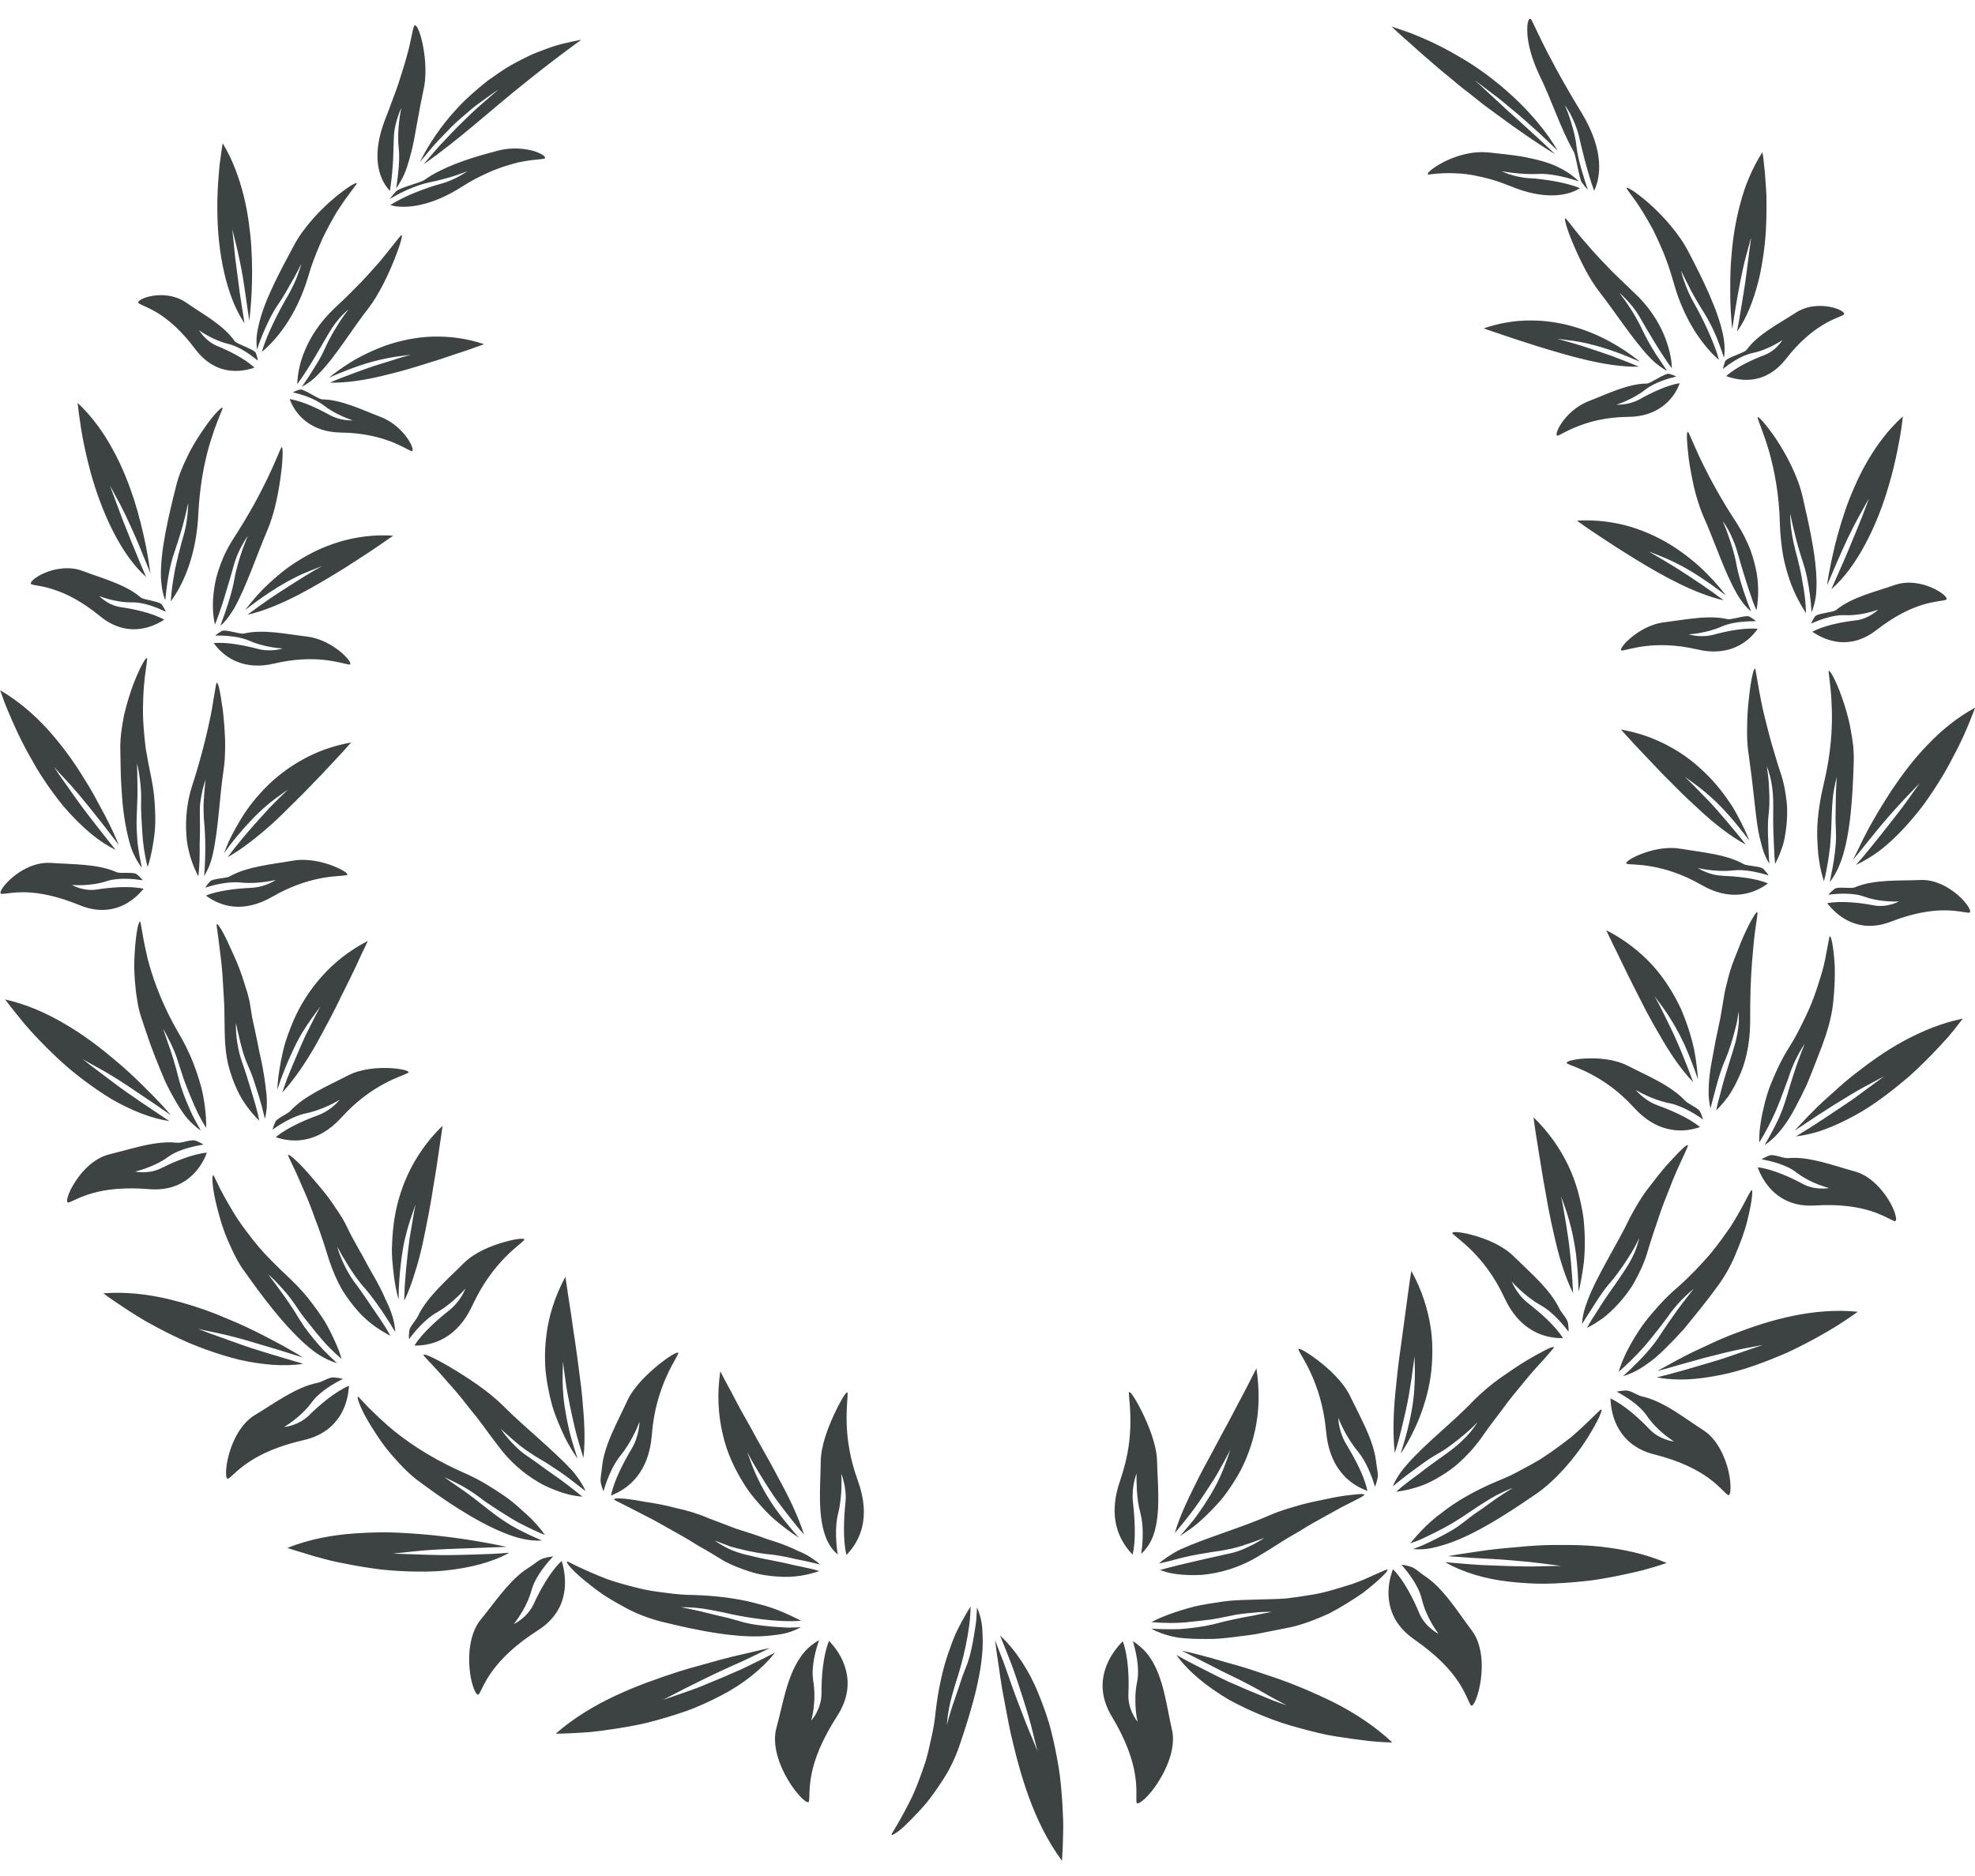 <?xml version="1.0" encoding="UTF-8"?>
<svg width="60px" height="57px" viewBox="0 0 60 57" version="1.1" xmlns="http://www.w3.org/2000/svg" xmlns:xlink="http://www.w3.org/1999/xlink">
    <title>17</title>
    <g id="页面-1" stroke="none" stroke-width="1" fill="none" fill-rule="evenodd">
        <g id="花环" transform="translate(-561, -240)" fill="#3D4242">
            <path d="M572.984,247.876 C572.798,248.345 572.518,248.944 572.183,249.379 C571.703,249.986 571.203,250.829 570.691,251.348 C570.591,251.456 570.488,251.549 570.38,251.623 C570.31,251.673 570.241,251.716 570.171,251.75 L570.366,251.465 C570.416,251.389 570.468,251.307 570.52,251.221 C570.61,251.079 570.702,250.928 570.781,250.776 L570.889,250.551 C571.025,250.243 571.207,249.956 571.346,249.737 L571.458,249.575 C571.541,249.459 571.598,249.391 571.598,249.391 L571.496,249.48 C571.465,249.509 571.428,249.545 571.386,249.587 C571.265,249.714 571.114,249.905 570.978,250.142 L570.604,250.785 C570.417,251.101 570.211,251.432 570.028,251.673 L570.035,251.573 C570.052,251.37 570.095,251.031 570.266,250.639 C570.43,250.245 570.714,249.788 571.176,249.352 C571.494,249.061 571.76,248.788 571.995,248.549 L572.213,248.312 L572.496,247.995 L572.578,247.899 C572.893,247.515 573.084,247.259 573.174,247.161 C573.265,247.068 573.172,247.406 572.984,247.876 Z M575.707,250.458 L575.253,250.621 L574.744,250.79 C574.616,250.835 574.478,250.882 574.331,250.929 L573.623,251.149 C573.54,251.173 573.456,251.198 573.371,251.223 C573.12,251.297 572.849,251.365 572.585,251.427 C572.062,251.554 571.512,251.636 571.022,251.626 C571.253,251.522 571.533,251.419 571.806,251.317 C571.989,251.25 572.174,251.184 572.351,251.124 L573.236,250.847 L573.487,250.778 L573.082,250.83 C572.987,250.844 572.886,250.86 572.774,250.882 L572.597,250.92 C572.222,251.001 571.736,251.148 570.995,251.475 C571.136,251.358 571.366,251.185 571.66,251.003 C571.954,250.82 572.331,250.639 572.746,250.488 C573.169,250.348 573.635,250.243 574.139,250.228 C574.642,250.214 575.167,250.275 575.707,250.458 Z M566.672,249.205 C567.147,249.536 567.791,249.876 568.129,250.365 C568.199,250.46 568.734,250.614 568.774,250.729 C568.801,250.803 568.822,250.88 568.834,250.957 C568.659,250.815 568.297,250.537 567.949,250.453 C567.463,250.341 567.049,250.035 567.049,250.035 L567.071,250.07 C567.131,250.159 567.308,250.395 567.602,250.514 C567.925,250.644 568.444,250.896 568.729,251.171 L568.646,251.197 C568.302,251.297 567.551,251.422 566.937,250.614 C566.523,250.061 566.145,249.737 565.836,249.539 C565.528,249.343 565.298,249.273 565.217,249.218 C565.062,249.105 565.997,248.724 566.672,249.205 Z M571.827,245.596 L571.5,246.042 C571.421,246.153 571.333,246.282 571.236,246.432 C571.1,246.66 570.947,246.934 570.794,247.256 C570.679,247.521 570.553,247.81 570.445,248.136 L570.367,248.389 C569.994,249.649 569.358,250.336 569.035,250.624 C569.004,250.647 568.978,250.671 568.955,250.69 C569.107,250.154 569.495,249.408 569.754,248.971 C569.866,248.77 569.956,248.582 570.019,248.423 L570.114,248.156 C570.141,248.069 570.153,248.017 570.153,248.017 L570.066,248.19 C570.033,248.255 569.991,248.334 569.942,248.424 L569.661,248.916 C569.59,249.035 569.514,249.157 569.432,249.275 C569.284,249.489 569.159,249.753 569.049,249.996 C568.94,250.24 568.857,250.47 568.808,250.624 C568.797,250.541 568.792,250.458 568.792,250.367 C568.79,250.228 568.813,250.084 568.848,249.928 C569.004,249.159 569.527,248.213 569.93,247.457 C570.217,246.917 570.724,246.376 571.151,246.02 C571.363,245.841 571.552,245.706 571.675,245.63 L571.769,245.58 C571.832,245.551 571.856,245.555 571.827,245.596 Z M567.765,244.353 C568.076,244.864 568.265,245.405 568.403,245.948 C568.47,246.219 568.521,246.487 568.556,246.748 C568.593,247.012 568.622,247.271 568.636,247.52 C568.697,248.511 568.622,249.35 568.573,249.747 L568.417,248.672 C568.389,248.494 568.364,248.336 568.337,248.194 L568.284,247.929 C568.242,247.723 568.203,247.554 568.165,247.4 L568.058,246.972 L568.144,247.824 L568.287,248.924 L568.428,249.822 C567.861,248.988 567.617,247.64 567.604,246.478 C567.592,245.895 567.636,245.365 567.675,244.977 L567.743,244.487 C567.757,244.4 567.765,244.353 567.765,244.353 Z M577.239,244.596 C577.507,244.682 577.628,244.802 577.521,244.824 L577.41,244.839 C577.27,244.853 577.043,244.87 576.729,244.938 L576.461,245.012 C576.318,245.055 576.16,245.108 575.99,245.176 C575.765,245.273 575.511,245.388 575.242,245.545 L575.038,245.671 C574.075,246.285 573.361,246.32 573.002,246.264 L572.856,246.233 C573.294,245.943 573.978,245.699 574.382,245.587 C574.617,245.525 574.822,245.427 574.971,245.344 L575.209,245.202 L574.844,245.331 C574.627,245.402 574.33,245.485 574.042,245.541 C573.837,245.583 573.602,245.668 573.383,245.762 C573.167,245.857 572.976,245.967 572.846,246.043 C572.898,245.967 572.956,245.895 573.022,245.824 C573.063,245.772 573.217,245.712 573.386,245.655 L573.637,245.571 C573.727,245.541 573.805,245.513 573.856,245.489 L573.896,245.465 C574.435,245.086 575.163,244.843 575.795,244.667 L576.059,244.596 C576.54,244.453 576.97,244.516 577.239,244.596 Z M573.837,241.323 C573.91,241.679 573.963,242.157 573.891,242.608 L573.775,243.173 L573.631,243.958 C573.567,244.357 573.476,244.737 573.36,245.089 C573.311,245.233 573.253,245.365 573.181,245.491 C573.138,245.573 573.087,245.649 573.035,245.725 L573.071,245.472 C573.103,245.23 573.135,244.92 573.124,244.647 L573.112,244.488 C573.081,244.213 573.1,243.912 573.127,243.68 L573.155,243.476 L573.191,243.287 L573.155,243.362 C573.133,243.413 573.107,243.482 573.081,243.565 C573.026,243.737 572.968,243.966 572.964,244.201 L572.944,244.804 C572.941,244.86 572.938,244.917 572.935,244.974 C572.916,245.26 572.886,245.551 572.844,245.799 L572.793,245.742 L572.721,245.645 C572.52,245.348 572.275,244.726 572.702,243.623 L572.782,243.418 L572.926,243.032 C572.997,242.848 573.059,242.675 573.112,242.515 L573.28,241.982 C573.296,241.928 573.311,241.877 573.325,241.827 L573.365,241.682 C573.398,241.567 573.424,241.461 573.446,241.366 L573.541,240.924 C573.554,240.872 573.565,240.831 573.577,240.8 C573.621,240.676 573.753,240.921 573.837,241.323 Z M578.663,241.206 L578.17,241.567 L577.721,241.909 C577.554,242.037 577.37,242.18 577.176,242.335 L576.978,242.494 C576.028,243.24 574.935,244.257 573.868,244.991 L574.186,244.618 C574.243,244.553 574.301,244.487 574.36,244.421 L574.544,244.226 C574.669,244.096 574.792,243.961 574.918,243.837 L575.287,243.478 C575.364,243.402 575.441,243.331 575.515,243.266 L576.033,242.814 L576.153,242.717 C576.003,242.809 575.867,242.912 575.711,243.022 L575.471,243.198 C575.429,243.229 575.386,243.263 575.342,243.298 L574.971,243.618 C574.888,243.691 574.8,243.771 574.71,243.86 L574.318,244.267 C574.274,244.314 574.229,244.362 574.184,244.412 L573.753,244.925 L573.9,244.649 C574.123,244.251 574.51,243.647 575.141,243.034 C575.345,242.841 575.569,242.647 575.813,242.454 L576.205,242.18 C576.342,242.09 576.481,242.001 576.631,241.922 C576.782,241.841 576.935,241.761 577.093,241.687 C577.251,241.613 577.42,241.551 577.589,241.489 C577.922,241.357 578.294,241.278 578.663,241.206 Z M563.52,257.351 C564.082,257.566 564.808,257.75 565.274,258.151 C565.371,258.234 565.848,258.264 565.918,258.373 C565.963,258.439 566.004,258.508 566.037,258.588 C565.827,258.485 565.391,258.295 565.017,258.302 C564.502,258.312 564.011,258.109 564.011,258.109 L564.08,258.172 C564.184,258.26 564.401,258.412 564.686,258.45 C565.045,258.501 565.628,258.623 565.99,258.829 L565.911,258.877 C565.748,258.972 565.484,259.095 565.163,259.116 C564.838,259.138 564.451,259.056 564.04,258.723 C563.495,258.275 563.023,258.041 562.661,257.923 C562.302,257.799 562.057,257.79 561.961,257.755 C561.866,257.719 562.054,257.534 562.367,257.403 C562.681,257.272 563.121,257.197 563.52,257.351 Z M569.553,254.266 L569.538,254.384 C569.473,254.911 569.348,255.592 569.119,256.119 C568.801,256.86 568.482,257.827 568.114,258.485 C568.033,258.616 567.954,258.733 567.868,258.839 C567.812,258.905 567.753,258.965 567.693,259.017 L567.85,258.579 C567.95,258.289 568.058,257.94 568.114,257.631 C568.235,256.938 568.531,256.28 568.531,256.28 L568.485,256.346 C568.466,256.375 568.442,256.413 568.415,256.459 L568.372,256.534 C568.282,256.693 568.169,256.922 568.097,257.197 L568.006,257.517 C567.955,257.69 567.897,257.881 567.84,258.075 L567.766,258.317 L567.687,258.55 C567.653,258.653 567.618,258.752 567.583,258.844 L567.528,258.976 L567.509,258.875 C567.468,258.664 567.441,258.317 567.509,257.877 C567.537,257.657 567.6,257.415 567.695,257.16 C567.742,257.029 567.798,256.896 567.866,256.762 C567.91,256.67 567.96,256.579 568.015,256.488 L568.102,256.35 C569.067,254.855 569.415,253.864 569.538,253.611 C569.595,253.498 569.605,253.805 569.553,254.266 L569.553,254.266 Z M572.947,256.275 L572.526,256.566 C572.268,256.747 571.885,256.991 571.461,257.265 C570.595,257.797 569.518,258.452 568.516,258.679 C568.729,258.52 568.976,258.342 569.224,258.171 L569.478,258.003 L569.968,257.689 C570.196,257.544 570.402,257.42 570.549,257.332 L570.789,257.199 L570.473,257.322 C570.309,257.386 570.132,257.46 569.923,257.568 L569.698,257.689 C569.378,257.868 568.977,258.123 568.449,258.535 L568.587,258.357 C568.694,258.224 568.831,258.063 569.001,257.89 C569.263,257.635 569.573,257.351 569.965,257.097 C570.161,256.971 570.369,256.85 570.591,256.742 C570.814,256.635 571.055,256.541 571.303,256.465 C571.801,256.315 572.356,256.238 572.947,256.275 Z M567.758,252.422 L567.617,252.772 C567.551,252.937 567.475,253.151 567.394,253.413 C567.25,253.878 567.109,254.508 567.046,255.293 L567.026,255.594 C566.972,256.872 566.565,257.704 566.301,258.109 L566.188,258.271 C566.203,257.982 566.256,257.626 566.322,257.279 L566.416,256.871 C566.448,256.74 566.48,256.615 566.511,256.501 L566.557,256.341 C566.628,256.111 566.666,255.897 566.687,255.721 L566.7,255.597 C566.717,255.403 566.719,255.281 566.719,255.281 L566.611,255.742 C566.545,256.018 566.434,256.376 566.315,256.728 C566.128,257.23 566.051,257.908 566.021,258.24 C565.987,258.163 565.966,258.077 565.944,257.986 C565.914,257.848 565.897,257.697 565.889,257.532 C565.868,256.719 566.133,255.632 566.348,254.776 C566.42,254.467 566.555,254.147 566.705,253.846 C566.814,253.616 566.945,253.401 567.071,253.209 L567.196,253.024 C567.355,252.789 567.509,252.603 567.617,252.493 L567.694,252.42 C567.748,252.376 567.774,252.372 567.758,252.422 Z M563.358,252.241 C563.808,252.666 564.155,253.154 564.425,253.656 C564.705,254.161 564.906,254.675 565.067,255.165 C565.225,255.657 565.332,256.113 565.415,256.504 C565.496,256.893 565.54,257.212 565.569,257.417 L565.217,256.553 L565.141,256.373 C565.016,256.087 564.911,255.858 564.819,255.662 L564.644,255.313 L564.339,254.753 C564.339,254.753 564.502,255.188 564.713,255.76 L564.999,256.477 C565.148,256.846 565.303,257.217 565.439,257.531 C564.652,256.831 564.085,255.539 563.762,254.384 C563.627,253.891 563.529,253.426 563.468,253.057 L563.393,252.541 L563.358,252.241 Z M570.109,251.837 C570.222,251.804 570.669,252.131 570.789,252.135 C571.367,252.138 572.019,252.462 572.56,252.666 C573.328,252.965 573.667,253.766 573.492,253.703 C573.399,253.67 573.201,253.54 572.861,253.41 C572.561,253.299 572.155,253.186 571.614,253.152 L571.374,253.143 C570.449,253.136 570.025,252.609 569.861,252.27 L569.832,252.204 C569.818,252.175 569.807,252.149 569.798,252.126 C570.191,252.183 570.708,252.439 571.011,252.608 C571.359,252.799 571.715,252.772 571.715,252.772 L571.575,252.722 C571.401,252.655 571.097,252.521 570.834,252.317 C570.549,252.097 570.114,251.97 569.894,251.92 C569.963,251.884 570.035,251.857 570.109,251.837 Z M562.412,266.216 L562.559,266.218 C563.181,266.267 563.96,266.239 564.54,266.499 C564.659,266.552 565.06,266.482 565.158,266.565 C565.221,266.619 565.283,266.678 565.339,266.746 C565.1,266.709 564.615,266.653 564.246,266.771 C563.734,266.942 563.186,266.887 563.186,266.887 L563.258,266.924 C563.382,266.981 563.65,267.078 563.957,267.025 C564.327,266.965 564.939,266.908 565.363,267.004 L565.3,267.076 C565.171,267.219 564.955,267.424 564.64,267.548 C564.327,267.668 563.92,267.71 563.41,267.499 C562.719,267.216 562.184,267.123 561.793,267.111 C561.401,267.1 561.152,267.167 561.047,267.158 C560.944,267.152 561.096,266.892 561.391,266.648 C561.619,266.457 561.931,266.282 562.266,266.23 L562.412,266.216 Z M565.469,260.03 L565.455,260.164 C565.43,260.357 565.375,260.679 565.354,261.123 L565.344,261.491 C565.342,261.622 565.344,261.76 565.351,261.907 L565.366,262.133 C565.379,262.324 565.401,262.527 565.427,262.742 L565.507,263.189 L565.554,263.423 C565.626,263.769 565.683,264.09 565.698,264.385 C565.718,264.676 565.726,264.941 565.708,265.178 C565.693,265.418 565.652,265.626 565.623,265.802 L565.571,266.045 C565.553,266.117 565.536,266.182 565.519,266.239 L565.484,266.344 C565.41,266.051 565.344,265.679 565.325,265.31 L565.298,264.874 C565.287,264.663 565.281,264.466 565.288,264.3 C565.296,263.989 565.256,263.71 565.225,263.51 L565.196,263.337 C565.182,263.266 565.17,263.217 565.165,263.197 L565.173,263.682 C565.178,263.832 565.178,264.004 565.176,264.188 L565.155,264.76 C565.138,265.04 565.158,265.355 565.183,265.645 C565.219,265.932 565.274,266.193 565.31,266.362 C565.253,266.296 565.202,266.216 565.155,266.132 C565.08,266.001 565.014,265.858 564.962,265.693 C564.843,265.286 564.753,264.789 564.713,264.277 C564.696,264.021 564.676,263.76 564.669,263.506 L564.655,262.774 C564.647,262.444 564.698,262.082 564.767,261.736 C564.848,261.391 564.95,261.059 565.055,260.778 L565.146,260.554 C565.326,260.135 565.476,259.901 565.469,260.03 Z M561.006,260.974 C561.284,261.135 561.535,261.316 561.775,261.515 C562.013,261.714 562.234,261.927 562.438,262.15 C562.834,262.59 563.191,263.069 563.473,263.524 C563.618,263.752 563.756,263.977 563.872,264.19 L564.196,264.79 C564.392,265.164 564.525,265.472 564.61,265.674 L564.148,265.074 C563.822,264.656 563.567,264.345 563.365,264.104 C563.071,263.755 562.849,263.542 562.638,263.3 L562.82,263.571 L563.287,264.231 C563.408,264.405 563.546,264.589 563.688,264.774 L563.903,265.051 C564.119,265.327 564.327,265.595 564.513,265.822 C564.023,265.586 563.55,265.183 563.103,264.694 C562.874,264.45 562.681,264.185 562.485,263.913 C562.389,263.774 562.296,263.635 562.207,263.496 L562.081,263.288 L561.964,263.08 C561.642,262.527 561.411,262.003 561.248,261.614 C561.185,261.466 561.137,261.341 561.1,261.24 L561.006,260.974 Z M585.881,289.837 L585.815,290.048 C585.734,290.332 585.649,290.73 585.705,291.069 C585.758,291.373 585.746,291.676 585.717,291.904 C585.705,292 585.69,292.083 585.676,292.147 L585.646,292.273 L585.668,292.251 C585.697,292.217 585.751,292.144 585.803,292.045 C585.882,291.895 585.959,291.686 585.957,291.443 C585.952,291.013 585.997,290.316 586.185,289.856 L586.221,289.893 L586.258,289.937 C586.409,290.104 586.612,290.388 586.703,290.761 C586.794,291.134 586.78,291.599 586.434,292.138 C586.2,292.502 586.027,292.83 585.901,293.124 C585.778,293.415 585.7,293.669 585.658,293.887 C585.567,294.325 585.602,294.618 585.575,294.734 C585.546,294.851 585.206,294.535 584.932,294.069 C584.655,293.603 584.45,292.987 584.588,292.497 C584.779,291.81 584.902,290.93 585.331,290.333 C585.416,290.208 585.516,290.099 585.633,290.004 C585.71,289.942 585.791,289.885 585.881,289.837 Z M584.389,290.074 L583.711,290.401 L583.508,290.496 L583.139,290.661 C582.861,290.788 582.621,290.901 582.413,291.004 L581.834,291.29 C581.64,291.388 581.472,291.478 581.304,291.564 L581.133,291.65 C581.133,291.65 581.273,291.601 581.501,291.526 L581.901,291.385 C582.003,291.35 582.111,291.312 582.224,291.268 L582.397,291.197 C582.749,291.055 583.134,290.892 583.505,290.727 C583.878,290.551 584.237,290.368 584.543,290.215 C584.163,290.7 583.575,291.174 582.897,291.521 C582.557,291.697 582.187,291.87 581.813,292 C581.443,292.129 581.06,292.241 580.685,292.337 C580.404,292.406 580.134,292.455 579.874,292.497 L579.619,292.537 C579.368,292.575 579.132,292.607 578.923,292.627 L578.723,292.641 C578.21,292.676 577.882,292.676 577.882,292.676 C578.998,291.699 580.399,291.186 581.617,290.79 L581.918,290.698 L582.495,290.538 C582.772,290.456 583.033,290.388 583.272,290.33 L583.768,290.215 L583.915,290.179 C584.105,290.134 584.264,290.099 584.389,290.074 Z M577.804,287.288 C577.621,287.488 577.263,287.897 577.151,288.308 C577.089,288.537 576.99,288.75 576.892,288.922 L576.819,289.042 C576.706,289.231 576.605,289.348 576.605,289.348 L576.686,289.304 C576.817,289.226 577.077,289.04 577.217,288.729 C577.387,288.351 577.713,287.75 578.063,287.427 L578.093,287.53 C578.147,287.741 578.203,288.078 578.13,288.44 C578.06,288.801 577.849,289.213 577.337,289.539 C576.64,289.983 576.217,290.414 575.961,290.766 C575.704,291.116 575.617,291.385 575.546,291.478 C575.476,291.566 575.307,291.194 575.265,290.693 C575.219,290.192 575.294,289.585 575.606,289.208 C575.996,288.735 576.405,288.111 576.916,287.729 L577.112,287.598 C577.234,287.523 577.377,287.386 577.518,287.346 C577.613,287.32 577.706,287.299 577.804,287.288 Z M578.266,287.456 L578.566,287.603 C578.771,287.701 579.061,287.83 579.432,287.975 C579.746,288.088 580.13,288.191 580.561,288.293 C580.709,288.324 580.863,288.348 581.023,288.37 L581.268,288.401 C581.516,288.435 581.779,288.461 582.059,288.461 C582.779,288.484 583.377,288.567 583.867,288.689 L584.071,288.743 C584.468,288.84 584.785,288.98 585.02,289.089 L585.341,289.243 C584.646,289.308 583.598,289.142 582.978,288.992 L582.639,288.925 C582.585,288.915 582.533,288.906 582.483,288.897 C582.381,288.879 582.284,288.867 582.196,288.858 L582.071,288.846 C581.937,288.835 581.832,288.833 581.765,288.833 L581.689,288.834 C581.689,288.834 581.918,288.875 582.252,288.951 L582.819,289.09 C583.031,289.135 583.249,289.191 583.465,289.255 C583.777,289.355 584.146,289.396 584.482,289.425 L584.806,289.446 C584.857,289.449 584.907,289.452 584.954,289.454 L585.218,289.446 C585.257,289.445 585.293,289.443 585.327,289.441 C585.238,289.492 585.14,289.534 585.033,289.574 C584.868,289.636 584.69,289.662 584.487,289.685 C583.495,289.823 582.136,289.528 581.079,289.268 C580.703,289.17 580.301,289.021 579.937,288.813 C579.756,288.715 579.577,288.613 579.409,288.506 C579.241,288.401 579.093,288.281 578.954,288.176 C578.678,287.96 578.462,287.775 578.34,287.633 C578.217,287.495 578.184,287.42 578.266,287.456 Z M580.566,285.627 C580.869,285.669 581.21,285.732 581.546,285.822 C581.889,285.895 582.224,285.998 582.521,286.128 L583.367,286.449 L583.909,286.623 C584.028,286.664 584.149,286.705 584.266,286.751 L584.613,286.863 C584.839,286.942 585.057,287.028 585.25,287.126 C585.414,287.19 585.555,287.267 585.683,287.356 C585.77,287.412 585.847,287.472 585.917,287.537 L585.665,287.475 C585.521,287.442 585.355,287.407 585.179,287.372 C584.886,287.302 584.569,287.239 584.279,287.217 C583.883,287.169 583.488,287.073 583.193,286.99 L582.714,286.808 L582.813,286.876 C582.845,286.897 582.885,286.921 582.932,286.948 L583.007,286.99 C583.154,287.076 583.358,287.157 583.598,287.222 L584.091,287.338 C584.147,287.351 584.204,287.363 584.264,287.374 C584.44,287.407 584.626,287.444 584.816,287.485 C585.194,287.579 585.583,287.64 585.889,287.733 L585.775,287.772 C585.541,287.843 585.138,287.944 584.622,287.902 C584.361,287.885 584.071,287.848 583.764,287.745 C583.52,287.665 583.262,287.572 583.001,287.43 L582.806,287.314 C582.584,287.173 582.371,287.055 582.172,286.94 C582.041,286.856 581.914,286.78 581.793,286.709 L581.03,286.279 C580.971,286.246 580.913,286.213 580.857,286.183 L580.042,285.764 L579.729,285.607 C579.711,285.598 579.695,285.589 579.682,285.581 C579.547,285.497 579.978,285.51 580.566,285.627 Z M572.753,286.559 C573.078,286.561 573.387,286.586 573.693,286.605 C574.908,286.698 575.913,286.896 576.392,286.999 L574.61,287.065 C574.441,287.072 574.289,287.08 574.152,287.088 C573.644,287.119 573.306,287.173 572.944,287.201 L573.04,287.208 L574.011,287.241 L574.22,287.246 C574.397,287.252 574.587,287.251 574.781,287.248 L575.368,287.234 C575.76,287.224 576.138,287.208 576.473,287.178 C575.938,287.477 575.265,287.64 574.529,287.718 C574.155,287.758 573.786,287.755 573.409,287.745 C573.032,287.731 572.65,287.706 572.301,287.65 C571.946,287.6 571.608,287.537 571.293,287.472 C570.982,287.409 570.714,287.329 570.481,287.265 L569.861,287.075 C569.776,287.047 569.729,287.031 569.729,287.031 C570.397,286.767 571.088,286.639 571.755,286.593 C572.09,286.569 572.429,286.555 572.753,286.559 Z M586.75,282.334 C586.755,282.454 586.713,282.741 586.72,283.186 C586.729,283.579 586.775,284.1 586.977,284.74 L587.06,284.986 C587.263,285.543 587.282,286.009 587.195,286.378 C587.124,286.692 586.978,286.933 586.848,287.094 L586.785,287.169 C586.76,287.201 586.737,287.224 586.715,287.246 C586.598,286.777 586.64,286.073 586.685,285.651 C586.708,285.408 586.675,285.191 586.636,285.033 L586.599,284.899 C586.575,284.825 586.557,284.782 586.557,284.782 L586.565,284.988 C586.565,285.04 586.565,285.099 586.564,285.165 C586.557,285.392 586.536,285.695 586.461,285.991 C586.353,286.415 586.407,286.963 586.451,287.234 C586.382,287.173 586.321,287.111 586.268,287.038 C586.182,286.925 586.12,286.801 586.072,286.664 C585.832,286.003 585.927,285.116 585.933,284.411 C585.94,283.908 586.17,283.336 586.366,282.919 L586.463,282.723 C586.621,282.418 586.746,282.233 586.75,282.334 Z M571.906,282.459 L572.208,282.779 L572.52,283.079 C572.6,283.154 572.688,283.233 572.783,283.318 C573.265,283.737 573.981,284.242 574.956,284.687 C575.322,284.844 575.641,285.008 575.916,285.186 C576.192,285.358 576.437,285.521 576.638,285.693 L576.737,285.777 L576.917,285.94 C577.004,286.016 577.083,286.093 577.156,286.161 C577.261,286.27 577.348,286.369 577.418,286.456 L577.557,286.639 C577.454,286.599 577.343,286.55 577.228,286.497 L577.053,286.413 C576.873,286.324 576.686,286.234 576.511,286.121 L576.166,285.905 L576.003,285.798 C575.842,285.695 575.696,285.595 575.576,285.5 C575.353,285.331 575.136,285.199 574.953,285.103 L574.669,284.96 L574.501,284.886 L574.946,285.196 C575.081,285.289 575.239,285.399 575.401,285.524 L575.904,285.918 C576.15,286.112 576.442,286.31 576.729,286.461 C577.018,286.61 577.289,286.731 577.465,286.808 C577.37,286.814 577.267,286.811 577.16,286.801 C576.995,286.784 576.819,286.749 576.633,286.691 C575.809,286.43 574.819,285.803 574.022,285.224 L573.788,285.052 C573.481,284.842 573.198,284.546 572.937,284.248 C572.672,283.954 572.457,283.624 572.279,283.341 C572.193,283.2 572.117,283.066 572.054,282.949 C572.015,282.871 571.981,282.798 571.953,282.734 L571.916,282.643 C571.853,282.477 571.844,282.401 571.906,282.459 Z M582.882,281.664 L583.026,281.942 L583.217,282.295 L583.495,282.823 L583.777,283.322 C584.037,283.817 584.354,284.335 584.651,284.915 C584.954,285.458 585.243,286.058 585.426,286.623 C585.275,286.459 585.115,286.259 584.957,286.055 L584.799,285.851 C584.695,285.712 584.592,285.581 584.499,285.443 L584.361,285.233 L584.234,285.033 C584.071,284.775 583.937,284.551 583.844,284.387 L583.701,284.117 C583.756,284.265 583.806,284.416 583.868,284.573 L583.972,284.817 C584.012,284.904 584.056,284.996 584.107,285.096 C584.21,285.291 584.342,285.526 584.526,285.796 C584.711,286.055 584.949,286.358 585.271,286.723 L585.059,286.58 C584.901,286.468 584.71,286.323 584.507,286.148 C584.357,286.018 584.201,285.849 584.046,285.674 C583.892,285.495 583.736,285.31 583.601,285.086 C583.323,284.636 583.081,284.147 582.952,283.557 C582.817,282.978 582.782,282.356 582.882,281.664 Z M574.679,281.542 C575.191,281.846 575.837,282.265 576.287,282.715 C576.917,283.348 577.801,284.052 578.372,284.669 C578.485,284.798 578.58,284.927 578.66,285.059 C578.713,285.144 578.758,285.224 578.793,285.307 L578.631,285.185 L578.324,284.946 C578.286,284.918 578.247,284.889 578.208,284.86 L578.027,284.73 L577.588,284.441 L577.465,284.367 C577.293,284.27 577.129,284.162 576.978,284.057 C576.875,283.986 576.783,283.913 576.699,283.842 L576.579,283.741 C576.351,283.544 576.205,283.406 576.205,283.406 L576.309,283.55 C576.336,283.586 576.369,283.627 576.407,283.672 C576.473,283.753 576.558,283.844 576.654,283.939 C576.752,284.038 576.863,284.136 576.997,284.225 L577.249,284.4 L577.606,284.66 L577.836,284.822 C577.992,284.93 578.147,285.042 578.291,285.155 L578.693,285.473 L578.573,285.461 C578.331,285.438 577.954,285.337 577.5,285.114 C577.107,284.902 576.656,284.581 576.252,284.084 L575.88,283.595 L575.674,283.313 C575.541,283.131 575.41,282.966 575.284,282.816 L575.005,282.462 C574.87,282.297 574.744,282.151 574.627,282.024 C574.25,281.577 573.978,281.318 573.88,281.195 C573.785,281.075 574.172,281.239 574.679,281.542 Z M581.601,281.133 L581.549,281.238 C581.478,281.367 581.357,281.571 581.227,281.869 C581.057,282.265 580.861,282.828 580.803,283.592 C580.76,284.162 580.583,284.578 580.351,284.866 C580.157,285.114 579.925,285.268 579.742,285.36 L579.562,285.443 C579.651,284.976 579.976,284.375 580.188,284.022 C580.428,283.616 580.428,283.198 580.428,283.198 L580.352,283.384 C580.342,283.406 580.331,283.431 580.319,283.457 L580.28,283.539 C580.201,283.698 580.093,283.894 579.959,284.083 L579.854,284.222 C579.583,284.546 579.406,285.054 579.334,285.312 C579.299,285.231 579.272,285.146 579.253,285.059 C579.225,284.925 579.278,284.739 579.287,284.6 C579.341,283.925 579.773,283.183 580.057,282.559 C580.263,282.119 580.691,281.72 581.033,281.444 L581.199,281.318 C581.46,281.128 581.639,281.044 581.601,281.133 Z M571.146,281.851 C571.234,281.858 571.325,281.872 571.417,281.897 C571.183,282.014 570.724,282.265 570.478,282.599 C570.141,283.066 569.629,283.358 569.629,283.358 L569.703,283.348 C569.749,283.34 569.814,283.326 569.889,283.301 C570.04,283.25 570.231,283.159 570.392,283 C570.674,282.718 571.174,282.284 571.603,282.105 L571.599,282.153 L571.592,282.207 C571.573,282.415 571.512,282.731 571.316,283.035 C571.118,283.338 570.791,283.628 570.217,283.758 C569.438,283.936 568.908,284.188 568.559,284.423 C568.209,284.654 568.035,284.868 567.941,284.925 C567.843,284.986 567.834,284.614 567.959,284.174 C568.081,283.734 568.342,283.232 568.75,282.99 C569.324,282.65 569.985,282.142 570.655,282.014 C570.791,281.987 571.004,281.836 571.146,281.851 Z M578.176,278.792 L578.24,279.21 C578.245,279.248 578.251,279.289 578.256,279.331 L578.349,279.925 L578.418,280.418 C578.431,280.505 578.444,280.593 578.459,280.681 L578.539,281.244 L578.656,282.15 C578.668,282.253 578.679,282.356 578.688,282.461 C578.746,283.098 578.791,283.714 578.724,284.297 C578.636,284.013 578.538,283.695 578.459,283.368 C578.406,283.144 578.358,282.922 578.315,282.711 L578.254,282.406 C578.196,282.119 578.168,281.843 578.14,281.662 L578.103,281.368 L578.099,281.519 C578.092,281.776 578.082,282.045 578.115,282.413 C578.129,282.585 578.157,282.781 578.2,283.014 L578.236,283.196 C578.268,283.353 578.306,283.528 578.359,283.714 C578.411,283.898 578.473,284.099 578.548,284.323 L578.411,284.115 C578.31,283.956 578.192,283.755 578.083,283.506 C578,283.325 577.916,283.122 577.839,282.906 C577.763,282.69 577.706,282.442 577.655,282.193 C577.608,281.939 577.568,281.684 577.559,281.409 C577.55,281.129 577.562,280.844 577.601,280.558 C577.668,279.989 577.861,279.38 578.176,278.792 Z M566.124,279.473 C566.623,279.592 567.11,279.747 567.555,279.922 L567.88,280.057 C568.315,280.233 568.706,280.421 569.047,280.598 L569.615,280.899 C569.864,281.036 570.063,281.157 570.204,281.246 L569.427,281.004 L568.449,280.713 C568.341,280.682 568.241,280.654 568.145,280.63 C567.753,280.527 567.459,280.475 567.18,280.412 L567.014,280.373 C567.014,280.373 567.135,280.42 567.338,280.5 L568.157,280.794 C568.795,281.028 569.611,281.258 570.21,281.437 C569.641,281.528 568.97,281.47 568.277,281.316 C567.941,281.234 567.595,281.126 567.257,281.004 C567.089,280.942 566.921,280.877 566.758,280.81 C566.597,280.738 566.439,280.667 566.286,280.593 C565.976,280.444 565.687,280.289 565.425,280.143 C565.233,280.029 565.057,279.919 564.9,279.818 L564.54,279.579 C564.445,279.514 564.364,279.458 564.301,279.414 L564.138,279.296 C564.826,279.243 565.496,279.324 566.124,279.473 Z M567.502,275.738 L567.687,276.119 L567.812,276.352 C567.858,276.437 567.91,276.529 567.968,276.628 L568.059,276.782 C568.212,277.049 568.428,277.343 568.683,277.669 C568.885,277.931 569.136,278.2 569.421,278.478 L569.641,278.689 C569.777,278.82 569.911,278.947 570.031,279.071 C570.153,279.198 570.262,279.319 570.36,279.443 C570.554,279.69 570.721,279.92 570.857,280.136 C570.956,280.299 571.036,280.456 571.103,280.598 L571.166,280.735 C571.228,280.867 571.275,280.985 571.312,281.085 L571.379,281.293 C571.258,281.19 571.126,281.064 570.99,280.929 C570.857,280.794 570.728,280.638 570.603,280.488 L570.239,280.033 C570.126,279.886 570.033,279.744 569.95,279.622 C569.802,279.4 569.639,279.216 569.503,279.07 L569.408,278.968 C569.26,278.81 569.151,278.724 569.151,278.724 L569.402,279.06 L569.468,279.152 C569.659,279.405 569.899,279.751 570.112,280.111 C570.269,280.364 570.483,280.63 570.686,280.865 C570.892,281.1 571.105,281.288 571.241,281.419 C571.151,281.393 571.057,281.356 570.964,281.314 C570.817,281.243 570.667,281.16 570.52,281.045 C569.868,280.545 569.183,279.681 568.634,278.918 L568.456,278.669 C568.237,278.387 568.071,278.031 567.92,277.684 C567.796,277.404 567.709,277.114 567.638,276.85 L567.587,276.657 C567.428,276.037 567.425,275.595 567.502,275.738 Z M576.917,277.686 C576.842,277.767 576.619,277.922 576.327,278.222 C576.038,278.523 575.676,278.966 575.356,279.655 C575.121,280.166 574.818,280.473 574.504,280.653 C574.195,280.831 573.891,280.875 573.69,280.882 L573.592,280.882 C573.83,280.492 574.333,280.061 574.645,279.815 C575.001,279.533 575.141,279.151 575.141,279.151 L575.041,279.26 C574.913,279.393 574.672,279.625 574.379,279.811 L574.267,279.879 C573.908,280.08 573.577,280.483 573.426,280.691 C573.418,280.605 573.423,280.518 573.434,280.432 C573.451,280.301 573.635,280.119 573.693,279.998 C573.973,279.394 574.614,278.86 575.081,278.387 C575.415,278.054 575.918,277.851 576.31,277.741 C576.708,277.626 576.995,277.604 576.917,277.686 Z M570.397,275.685 L570.697,276.037 C570.802,276.161 570.909,276.291 571.007,276.427 C571.198,276.702 571.398,276.98 571.533,277.262 C571.718,277.662 571.983,278.081 572.208,278.516 C572.329,278.727 572.45,278.935 572.555,279.143 C572.607,279.247 572.658,279.349 572.7,279.452 C572.748,279.55 572.793,279.648 572.832,279.741 C572.896,279.9 572.944,280.047 572.973,280.194 C572.989,280.289 573.005,280.382 573.007,280.471 C572.832,280.168 572.457,279.583 572.102,279.162 C571.895,278.937 571.721,278.681 571.582,278.459 L571.383,278.129 L571.245,277.875 L571.258,277.925 L571.269,277.961 C571.284,278.015 571.311,278.093 571.349,278.186 C571.423,278.372 571.54,278.624 571.715,278.883 L571.93,279.177 C572.046,279.339 572.172,279.519 572.293,279.705 L572.542,280.068 C572.663,280.248 572.773,280.424 572.858,280.585 L572.758,280.532 L572.583,280.429 C572.389,280.308 572.14,280.128 571.892,279.856 C571.729,279.674 571.559,279.456 571.401,279.201 C571.249,278.939 571.114,278.631 570.999,278.289 L570.829,277.75 C570.745,277.494 570.662,277.258 570.576,277.044 C570.476,276.754 570.375,276.498 570.279,276.275 L570.008,275.656 C569.888,275.395 569.797,275.22 569.76,275.126 C569.704,274.987 570.019,275.251 570.397,275.685 Z M574.446,274.203 L574.387,274.618 C574.381,274.656 574.375,274.696 574.368,274.738 L574.267,275.429 C574.236,275.628 574.201,275.846 574.16,276.078 C574.083,276.604 573.959,277.224 573.834,277.817 C573.765,278.116 573.688,278.418 573.592,278.707 C573.504,278.997 573.404,279.27 573.279,279.524 L573.296,279.066 L573.336,278.571 C573.367,278.239 573.404,277.91 573.444,277.621 L573.569,276.887 C573.602,276.705 573.624,276.597 573.624,276.597 L573.473,277.035 C573.421,277.191 573.369,277.364 573.318,277.576 C573.273,277.748 573.239,277.937 573.207,278.166 L573.184,278.344 C573.164,278.497 573.147,278.669 573.133,278.857 L573.115,279.16 L573.11,279.485 C573.049,279.289 572.984,278.968 572.944,278.575 C572.924,278.379 572.903,278.171 572.905,277.942 C572.912,277.712 572.926,277.469 572.956,277.222 C573.076,276.222 573.509,275.109 574.446,274.203 Z M566.871,274.645 L566.946,274.658 C567.029,274.691 567.107,274.728 567.181,274.776 L566.955,274.819 C566.695,274.874 566.355,274.972 566.112,275.148 C565.662,275.477 565.104,275.595 565.104,275.595 L565.175,275.607 C565.309,275.624 565.615,275.64 565.909,275.489 C566.256,275.313 566.841,275.062 567.285,275.022 L567.248,275.116 C567.169,275.298 567.017,275.571 566.746,275.791 C566.476,276.009 566.088,276.178 565.519,276.13 C564.748,276.067 564.19,276.142 563.803,276.256 C563.412,276.366 563.189,276.511 563.083,276.535 C562.977,276.562 563.063,276.237 563.294,275.892 C563.52,275.542 563.891,275.171 564.341,275.069 L565.005,274.895 C565.464,274.775 565.947,274.67 566.384,274.721 C566.474,274.732 566.639,274.677 566.776,274.654 L566.871,274.645 Z M572.856,272.453 C573.227,272.475 573.487,272.547 573.392,272.601 C573.299,272.654 573.045,272.729 572.688,272.918 C572.371,273.087 571.971,273.344 571.537,273.781 L571.372,273.954 C571.007,274.358 570.628,274.549 570.292,274.618 C570.003,274.678 569.743,274.648 569.557,274.603 L569.471,274.581 C569.434,274.571 569.403,274.561 569.377,274.552 C569.711,274.264 570.304,274.016 570.667,273.884 C571.08,273.729 571.317,273.417 571.317,273.417 L571.128,273.522 C570.962,273.607 570.704,273.724 570.42,273.798 L570.297,273.827 C569.904,273.907 569.48,274.178 569.28,274.324 C569.299,274.243 569.327,274.163 569.363,274.089 C569.417,273.972 569.729,273.854 569.818,273.756 C570.253,273.282 570.999,272.978 571.569,272.678 C571.975,272.468 572.48,272.435 572.856,272.453 Z M565.271,268.035 L565.353,268.502 C565.386,268.68 565.43,268.9 565.492,269.157 C565.63,269.675 565.859,270.349 566.269,271.11 L566.413,271.367 C566.795,272.003 566.989,272.578 567.119,273.054 C567.164,273.234 567.194,273.399 567.215,273.55 L567.232,273.695 C567.255,273.881 567.262,274.037 567.265,274.157 L567.265,274.271 C567.181,274.14 567.094,273.987 567.012,273.825 C566.932,273.658 566.856,273.48 566.783,273.303 C566.709,273.126 566.64,272.947 566.579,272.781 L566.429,272.32 C566.356,272.07 566.263,271.853 566.178,271.681 L566.044,271.418 C565.99,271.317 565.954,271.259 565.954,271.259 L566.122,271.744 C566.227,272.036 566.345,272.423 566.439,272.815 C566.513,273.095 566.631,273.401 566.753,273.676 C566.868,273.952 567.012,274.187 567.099,274.346 C567.024,274.299 566.946,274.236 566.873,274.168 C566.758,274.063 566.645,273.942 566.547,273.793 C566.423,273.611 566.301,273.406 566.183,273.184 C566.126,273.074 566.064,272.957 566.012,272.841 L565.858,272.475 C565.758,272.232 565.66,271.98 565.569,271.733 L565.402,271.246 L565.325,271.014 C565.269,270.851 565.217,270.679 565.186,270.499 C565.153,270.317 565.127,270.132 565.112,269.948 C565.092,269.764 565.083,269.582 565.078,269.408 C565.076,269.29 565.08,269.177 565.086,269.068 L565.095,268.908 C565.114,268.597 565.148,268.341 565.181,268.18 C565.217,268.02 565.256,267.956 565.271,268.035 Z M561.157,270.368 C561.807,270.513 562.403,270.779 562.935,271.091 C563.373,271.343 563.773,271.625 564.132,271.912 L564.395,272.128 C564.746,272.413 565.052,272.699 565.315,272.958 L565.504,273.147 C565.816,273.455 566.047,273.713 566.193,273.884 L565.749,273.577 L564.871,272.986 C564.774,272.921 564.684,272.863 564.599,272.809 L564.474,272.731 C564.142,272.524 563.886,272.395 563.646,272.258 L563.507,272.176 L563.69,272.322 L564.437,272.885 C564.959,273.282 565.645,273.727 566.145,274.063 C565.592,273.982 564.99,273.739 564.397,273.399 C564.11,273.226 563.825,273.03 563.548,272.822 C563.408,272.717 563.275,272.612 563.14,272.5 C563.008,272.391 562.89,272.279 562.767,272.169 C562.355,271.785 561.991,271.402 561.724,271.085 L561.361,270.635 L561.157,270.368 Z M568.004,268.813 C568.127,269.067 568.255,269.363 568.358,269.669 L568.506,270.135 C568.551,270.289 568.589,270.442 568.609,270.592 L568.661,270.918 L568.734,271.252 C568.784,271.481 568.832,271.714 568.876,271.946 C568.93,272.176 568.978,272.405 569.013,272.631 C569.051,272.852 569.076,273.069 569.098,273.265 C569.111,273.427 569.111,273.58 569.096,273.724 C569.086,273.817 569.072,273.907 569.047,273.989 L568.954,273.618 C568.928,273.522 568.899,273.42 568.867,273.314 L568.693,272.773 C568.662,272.684 568.629,272.597 568.593,272.516 C568.519,272.347 568.444,272.174 568.394,272.006 C568.36,271.893 568.331,271.785 568.305,271.685 L568.208,271.274 C568.182,271.152 568.169,271.078 568.169,271.078 L568.167,271.205 C568.17,271.386 568.192,271.743 568.312,272.143 L568.488,272.668 L568.612,273.071 C568.715,273.415 568.825,273.762 568.876,274.052 L568.798,273.972 C568.72,273.891 568.622,273.779 568.514,273.634 C568.408,273.49 568.291,273.312 568.195,273.095 C568.097,272.88 568.006,272.631 567.932,272.347 C567.866,272.061 567.832,271.738 567.827,271.39 L567.817,270.714 L567.811,270.506 L567.789,270.119 C567.77,269.748 567.747,269.426 567.714,269.155 L567.631,268.485 L567.586,268.163 C567.584,268.145 567.582,268.129 567.581,268.115 C567.572,267.967 567.785,268.301 568.004,268.813 Z M572.176,268.588 L571.949,269.064 L571.82,269.346 C571.699,269.603 571.547,269.912 571.377,270.249 C571.155,270.721 570.865,271.259 570.578,271.775 C570.43,272.032 570.271,272.289 570.103,272.531 C569.93,272.774 569.762,272.995 569.573,273.196 L569.721,272.776 L569.904,272.33 C570.028,272.03 570.158,271.736 570.274,271.478 L570.556,270.917 C570.664,270.706 570.733,270.578 570.733,270.578 L570.469,270.942 C570.376,271.072 570.278,271.217 570.168,271.398 C570.057,271.581 569.952,271.795 569.827,272.071 C569.765,272.209 569.7,272.362 569.631,272.535 C569.561,272.707 569.492,272.899 569.427,273.109 C569.427,272.91 569.466,272.592 569.538,272.218 C569.576,272.03 569.618,271.831 569.686,271.619 C569.755,271.406 569.84,271.186 569.937,270.963 C570.131,270.523 570.418,270.066 570.787,269.657 C571.148,269.248 571.615,268.877 572.176,268.588 Z M591.5,290.538 L591.229,289.835 L591.274,290.178 L591.341,290.624 C591.357,290.732 591.374,290.845 591.39,290.969 C591.413,291.129 591.442,291.301 591.475,291.482 L591.639,292.348 C591.658,292.449 591.679,292.551 591.703,292.656 C591.992,293.904 592.383,295.343 593.263,296.539 L593.286,296.109 C593.291,295.992 593.295,295.855 593.298,295.7 C593.308,295.447 593.293,295.135 593.275,294.799 C593.251,294.459 593.226,294.1 593.165,293.719 C593.102,293.337 593.024,292.947 592.926,292.564 C592.83,292.184 592.686,291.8 592.542,291.445 C592.256,290.736 591.835,290.112 591.382,289.693 L591.588,290.207 C591.66,290.388 591.733,290.578 591.803,290.77 C591.891,291.025 591.978,291.287 592.059,291.542 L592.177,291.916 C592.236,292.098 592.282,292.27 592.323,292.422 L592.519,293.212 L592.377,292.86 C592.302,292.682 592.223,292.495 592.137,292.273 L591.854,291.532 C591.808,291.407 591.759,291.273 591.708,291.128 L591.575,290.748 C591.552,290.68 591.527,290.61 591.5,290.538 Z M590.03,291.145 L589.933,291.477 C589.919,291.53 589.905,291.582 589.892,291.631 C589.867,291.731 589.847,291.826 589.83,291.912 L589.794,292.13 L589.763,292.418 C589.763,292.418 589.82,292.191 589.925,291.862 L590.114,291.31 C590.157,291.174 590.204,291.034 590.255,290.893 L590.335,290.682 C590.439,290.44 590.505,290.161 590.555,289.888 L590.59,289.685 C590.619,289.519 590.643,289.359 590.66,289.217 L590.681,288.844 C590.724,288.934 590.758,289.037 590.787,289.147 C590.834,289.318 590.847,289.497 590.851,289.7 C590.905,290.7 590.492,292.031 590.141,293.061 C590.012,293.428 589.829,293.816 589.591,294.16 C589.479,294.335 589.358,294.502 589.239,294.66 C589.122,294.818 588.99,294.956 588.873,295.083 L588.644,295.32 C588.501,295.464 588.378,295.579 588.278,295.651 L588.169,295.723 C588.095,295.766 588.064,295.764 588.096,295.71 L588.268,295.422 C588.382,295.225 588.536,294.948 588.712,294.587 C588.852,294.286 588.988,293.916 589.127,293.495 C589.188,293.279 589.242,293.043 589.295,292.799 C589.349,292.555 589.4,292.294 589.423,292.014 C589.507,291.299 589.642,290.712 589.806,290.234 L589.878,290.036 C590.008,289.648 590.173,289.343 590.302,289.12 L590.416,288.923 C590.443,288.879 590.464,288.844 590.485,288.813 C590.49,289.511 590.235,290.542 590.03,291.145 Z M568.834,259.716 C569.231,259.822 569.586,259.704 569.586,259.704 L569.431,259.69 C569.263,259.67 568.982,259.624 568.704,259.52 L568.585,259.472 C568.245,259.322 567.775,259.305 567.539,259.312 C567.6,259.257 567.667,259.214 567.736,259.173 C567.84,259.11 568.291,259.278 568.41,259.249 C568.993,259.11 569.727,259.271 570.322,259.341 C570.745,259.391 571.115,259.613 571.356,259.814 C571.598,260.017 571.708,260.2 571.608,260.19 C571.507,260.181 571.272,260.102 570.897,260.056 C570.562,260.017 570.119,260.006 569.556,260.113 L569.339,260.159 C568.408,260.386 567.85,259.964 567.594,259.668 L567.492,259.54 C567.901,259.499 568.485,259.623 568.834,259.716 Z M571.114,266.307 L571.29,266.383 C571.501,266.484 571.61,266.577 571.525,266.592 C571.425,266.614 571.169,266.609 570.784,266.678 C570.442,266.742 569.999,266.863 569.472,267.137 L569.27,267.248 C568.815,267.51 568.41,267.578 568.079,267.543 C567.802,267.512 567.577,267.414 567.419,267.32 L567.332,267.265 C567.303,267.245 567.279,267.228 567.257,267.211 C567.649,267.047 568.265,266.992 568.641,266.974 C569.067,266.956 569.377,266.736 569.377,266.736 L569.242,266.764 C569.072,266.796 568.763,266.841 568.438,266.824 L568.316,266.815 C567.93,266.771 567.461,266.897 567.232,266.972 C567.274,266.904 567.325,266.841 567.381,266.781 C567.463,266.69 567.868,266.692 567.978,266.628 C568.519,266.321 569.296,266.257 569.907,266.149 C570.344,266.076 570.799,266.186 571.114,266.307 Z M567.656,260.904 C567.69,261.047 567.727,261.274 567.765,261.544 C567.8,261.815 567.822,262.126 567.837,262.441 C567.843,262.602 567.84,262.759 567.834,262.918 C567.831,263.022 567.825,263.124 567.814,263.224 L567.796,263.37 C567.67,264.184 567.636,265.214 567.461,265.968 C567.425,266.12 567.383,266.259 567.323,266.389 C567.285,266.47 567.245,266.55 567.2,266.619 C567.234,266.293 567.255,265.645 567.215,265.131 C567.196,264.951 567.185,264.774 567.184,264.604 L567.184,264.439 L567.203,264.139 C567.222,263.867 567.248,263.685 567.248,263.685 L567.203,263.821 C567.19,263.864 567.175,263.917 567.159,263.977 L567.108,264.229 C567.083,264.371 567.064,264.533 567.071,264.707 C567.078,264.963 567.078,265.3 567.066,265.646 C567.071,265.992 567.061,266.344 567.026,266.626 L566.976,266.53 C566.882,266.334 566.741,266.001 566.677,265.546 C566.63,265.094 566.63,264.518 566.839,263.87 C567.122,262.994 567.285,262.298 567.394,261.776 L567.43,261.589 L567.557,260.833 C567.562,260.809 567.567,260.788 567.572,260.771 C567.587,260.702 567.621,260.761 567.656,260.904 Z M571.667,262.559 L571.402,262.857 L570.784,263.518 L570.444,263.87 C570.327,263.992 570.204,264.118 570.075,264.246 L569.877,264.44 C569.679,264.638 569.478,264.84 569.263,265.033 C569.049,265.227 568.825,265.415 568.596,265.588 C568.38,265.756 568.152,265.912 567.92,266.043 C568.182,265.679 568.551,265.248 568.881,264.882 L569.074,264.671 C569.219,264.509 569.363,264.366 569.477,264.254 L569.755,263.983 L569.404,264.236 C569.28,264.328 569.147,264.432 568.995,264.566 C568.884,264.668 568.761,264.786 568.624,264.931 L568.482,265.085 C568.287,265.303 568.054,265.57 567.81,265.92 L567.891,265.706 C567.908,265.666 567.925,265.624 567.944,265.581 C568.006,265.445 568.083,265.296 568.174,265.136 C568.353,264.812 568.585,264.448 568.908,264.102 C569.217,263.752 569.616,263.417 570.071,263.148 C570.533,262.874 571.068,262.666 571.667,262.559 Z M614.098,258.722 L614.152,258.735 C614.221,258.777 614.285,258.821 614.348,258.875 L614.133,258.878 C613.886,258.888 613.557,258.924 613.301,259.038 C612.831,259.246 612.301,259.274 612.301,259.274 L612.388,259.296 C612.518,259.324 612.775,259.359 613.052,259.286 C613.399,259.19 613.986,259.063 614.398,259.106 L614.345,259.178 C614.233,259.324 614.037,259.525 613.74,259.656 C613.481,259.774 613.149,259.833 612.738,259.767 L612.558,259.731 C611.884,259.575 611.366,259.588 610.99,259.63 C610.615,259.676 610.383,259.756 610.28,259.766 C610.182,259.777 610.292,259.593 610.533,259.389 C610.771,259.185 611.136,258.958 611.56,258.907 L612.275,258.81 C612.688,258.757 613.114,258.725 613.479,258.812 C613.567,258.834 613.844,258.745 614.02,258.726 L614.098,258.722 Z M619.71,257.865 C620.022,258.004 620.211,258.195 620.115,258.226 C620.02,258.259 619.771,258.264 619.409,258.375 C619.048,258.485 618.57,258.704 618.007,259.143 C617.176,259.784 616.456,259.439 616.136,259.246 L616.06,259.195 C616.425,258.995 617.016,258.889 617.375,258.85 C617.782,258.804 618.056,258.525 618.056,258.525 L617.908,258.573 C617.723,258.627 617.388,258.706 617.041,258.691 C616.669,258.676 616.229,258.853 616.017,258.948 C616.05,258.872 616.092,258.802 616.136,258.735 C616.209,258.63 616.689,258.611 616.785,258.532 C617.256,258.142 617.99,257.975 618.558,257.776 C618.962,257.634 619.397,257.722 619.71,257.865 Z M614.951,253.329 C615.27,253.807 615.63,254.489 615.767,255.112 L615.903,255.717 C616.063,256.45 616.213,257.255 616.182,257.89 C616.177,258.058 616.156,258.209 616.119,258.347 C616.096,258.439 616.07,258.525 616.034,258.601 L616.014,258.331 C615.985,258.022 615.925,257.61 615.824,257.249 L615.68,256.789 C615.496,256.175 615.388,255.609 615.388,255.609 L615.387,255.694 C615.388,255.749 615.391,255.828 615.4,255.926 C615.417,256.122 615.458,256.385 615.532,256.677 L615.621,257.021 C615.652,257.145 615.683,257.279 615.711,257.417 L615.749,257.626 C615.782,257.799 615.812,257.98 615.833,258.149 C615.852,258.319 615.864,258.485 615.865,258.628 L615.807,258.537 C615.69,258.347 615.509,258.035 615.36,257.599 C615.29,257.38 615.215,257.132 615.165,256.852 C615.142,256.712 615.122,256.566 615.106,256.408 C615.089,256.252 615.077,256.089 615.072,255.917 C615.051,254.981 614.893,254.248 614.744,253.714 C614.589,253.183 614.438,252.85 614.401,252.709 C614.356,252.568 614.625,252.85 614.951,253.329 Z M612.294,253.14 L612.323,253.195 L612.558,253.728 C612.579,253.777 612.603,253.828 612.628,253.882 L612.709,254.051 C612.939,254.519 613.266,255.142 613.763,255.896 C613.941,256.175 614.077,256.451 614.177,256.707 C614.27,256.968 614.331,257.212 614.371,257.432 C614.441,257.874 614.409,258.224 614.379,258.437 L614.358,258.539 C614.275,258.348 614.192,258.115 614.114,257.874 L614.037,257.631 C613.932,257.309 613.843,256.989 613.773,256.747 C613.694,256.473 613.584,256.243 613.494,256.079 L613.412,255.942 L613.33,255.825 C613.33,255.825 613.391,255.952 613.464,256.154 L613.496,256.245 C613.587,256.499 613.7,256.835 613.759,257.185 C613.857,257.683 614.077,258.284 614.198,258.581 C614.135,258.527 614.074,258.466 614.015,258.398 C613.927,258.295 613.846,258.175 613.766,258.041 C613.386,257.381 613.075,256.406 612.738,255.665 C612.625,255.396 612.532,255.095 612.46,254.79 C612.394,254.484 612.336,254.183 612.301,253.917 L612.27,253.622 C612.258,253.487 612.25,253.372 612.247,253.286 C612.247,253.143 612.264,253.08 612.294,253.14 Z M610.556,256.011 C611.053,256.164 611.51,256.39 611.9,256.647 C612.285,256.906 612.62,257.187 612.871,257.446 C613.084,257.663 613.253,257.86 613.368,258.009 L613.429,258.091 L613.239,257.945 C612.989,257.757 612.764,257.606 612.572,257.482 C612.331,257.326 612.127,257.212 611.946,257.123 C611.708,257.001 611.517,256.923 611.339,256.853 L611.091,256.757 L611.596,257.055 C611.691,257.112 611.794,257.175 611.904,257.243 C612.366,257.534 612.942,257.918 613.364,258.24 C612.468,258.032 611.483,257.482 610.668,256.98 L610.402,256.815 C609.967,256.544 609.598,256.292 609.328,256.116 L609.078,255.942 C608.968,255.864 608.907,255.819 608.907,255.819 C609.495,255.783 610.048,255.861 610.556,256.011 Z M618.809,252.651 L618.784,252.861 C618.77,252.969 618.749,253.114 618.719,253.288 L618.648,253.657 C618.582,253.988 618.495,254.376 618.369,254.788 C618.036,255.937 617.424,257.224 616.635,257.903 L617.016,257.039 L617.146,256.734 L617.391,256.142 C617.508,255.863 617.606,255.611 617.674,255.431 L617.78,255.142 L617.47,255.697 C617.442,255.749 617.413,255.803 617.383,255.86 L617.288,256.042 C617.088,256.429 616.855,256.96 616.505,257.785 C616.526,257.616 616.57,257.364 616.634,257.061 L616.675,256.873 C616.757,256.483 616.885,256.021 617.048,255.536 C617.129,255.293 617.227,255.044 617.34,254.79 C617.447,254.54 617.573,254.288 617.716,254.039 C618.003,253.542 618.354,253.063 618.809,252.651 Z M611.711,251.358 C611.784,251.377 611.857,251.405 611.926,251.441 C611.704,251.491 611.268,251.618 610.985,251.838 C610.596,252.144 610.108,252.295 610.108,252.295 L610.195,252.296 C610.323,252.291 610.571,252.264 610.814,252.131 C611.116,251.96 611.632,251.701 612.029,251.644 L611.995,251.727 C611.868,252.037 611.491,252.587 610.634,252.659 L610.456,252.666 C609.792,252.674 609.304,252.809 608.967,252.94 C608.624,253.068 608.428,253.199 608.335,253.234 C608.154,253.299 608.499,252.487 609.263,252.189 C609.802,251.984 610.453,251.654 611.031,251.654 C611.149,251.652 611.596,251.321 611.711,251.358 Z M617.006,249.567 C616.922,249.619 616.691,249.68 616.378,249.873 C616.066,250.059 615.669,250.374 615.25,250.915 C614.661,251.66 613.957,251.579 613.589,251.475 L613.524,251.456 C613.494,251.446 613.465,251.436 613.442,251.427 C613.736,251.156 614.26,250.917 614.587,250.795 C614.842,250.702 615.013,250.518 615.095,250.412 L615.152,250.331 L615.024,250.411 C614.863,250.506 614.567,250.659 614.242,250.726 C613.89,250.798 613.521,251.069 613.342,251.209 C613.359,251.128 613.381,251.053 613.409,250.98 C613.448,250.867 613.988,250.726 614.06,250.632 C614.404,250.152 615.056,249.828 615.541,249.511 C616.225,249.049 617.17,249.453 617.006,249.567 Z M608.58,246.653 C608.662,246.738 608.815,246.961 609.081,247.272 L609.187,247.393 C609.307,247.536 609.449,247.695 609.612,247.869 L609.782,248.046 C609.874,248.147 609.976,248.249 610.084,248.355 L610.61,248.86 C611.088,249.293 611.371,249.758 611.543,250.152 C611.709,250.551 611.774,250.881 611.785,251.089 L611.79,251.19 C611.467,250.761 611.065,250.071 610.824,249.651 C610.691,249.411 610.523,249.223 610.402,249.094 L610.294,248.985 L610.194,248.895 L610.388,249.158 L610.448,249.245 C610.596,249.458 610.771,249.755 610.914,250.064 C611.02,250.283 611.153,250.523 611.289,250.737 L611.646,251.269 C611.578,251.233 611.508,251.19 611.438,251.139 C611.332,251.064 611.226,250.973 611.121,250.864 C610.615,250.333 610.082,249.501 609.603,248.886 C609.259,248.449 608.974,247.843 608.776,247.374 C608.678,247.14 608.606,246.934 608.569,246.799 L608.545,246.693 C608.538,246.64 608.547,246.623 608.58,246.653 Z M607.394,249.737 L607.647,249.739 C607.898,249.747 608.142,249.776 608.378,249.822 C608.615,249.865 608.835,249.931 609.049,250.001 C609.9,250.29 610.531,250.754 610.82,250.991 C610.077,250.659 609.574,250.521 609.206,250.431 C609.056,250.398 608.924,250.375 608.804,250.357 L608.314,250.294 L608.779,250.425 C608.861,250.449 608.952,250.476 609.046,250.506 L609.192,250.553 C609.443,250.634 609.725,250.73 610.006,250.83 C610.28,250.933 610.553,251.043 610.792,251.141 C609.8,251.164 608.627,250.8 607.692,250.516 L607.046,250.308 L606.196,250.021 L606.075,249.977 C606.431,249.856 606.789,249.781 607.136,249.751 L607.394,249.737 Z M611.1,246.182 C611.52,246.555 612.024,247.113 612.301,247.663 C612.701,248.428 613.19,249.406 613.346,250.174 C613.379,250.333 613.393,250.478 613.393,250.619 C613.393,250.707 613.388,250.793 613.374,250.872 L613.3,250.654 C613.257,250.53 613.204,250.386 613.144,250.235 C613.039,249.986 612.907,249.725 612.77,249.504 C612.614,249.259 612.467,249.007 612.353,248.79 L612.065,248.22 L612.103,248.36 C612.109,248.381 612.117,248.405 612.125,248.431 L612.154,248.514 C612.215,248.692 612.308,248.936 612.452,249.19 C612.706,249.632 613.078,250.395 613.223,250.936 L613.145,250.867 C612.985,250.724 612.753,250.465 612.508,250.094 C612.303,249.772 612.092,249.364 611.924,248.85 L611.844,248.584 C611.745,248.238 611.638,247.922 611.522,247.642 L611.433,247.439 C611.361,247.273 611.289,247.12 611.219,246.979 L611.072,246.717 L611.002,246.597 C610.732,246.13 610.5,245.864 610.425,245.74 C610.347,245.618 610.679,245.811 611.1,246.182 Z M614.543,244.621 L614.568,244.789 L614.617,245.249 L614.653,245.741 C614.657,245.802 614.66,245.864 614.663,245.927 C614.668,246.182 614.668,246.459 614.657,246.751 C614.651,247.04 614.625,247.344 614.585,247.647 C614.543,247.951 614.496,248.249 614.419,248.545 C614.27,249.13 614.065,249.664 613.768,250.079 L613.822,249.798 L613.924,249.182 C613.959,248.971 613.994,248.758 614.024,248.554 L614.188,247.3 C614.193,247.249 614.195,247.22 614.195,247.22 C614.137,247.462 614.064,247.686 613.99,247.992 L613.946,248.185 C613.857,248.592 613.751,249.149 613.624,250.001 L613.603,249.765 C613.587,249.586 613.572,249.363 613.567,249.105 C613.563,248.717 613.555,248.264 613.603,247.763 C613.64,247.269 613.722,246.733 613.866,246.197 C614.005,245.661 614.223,245.121 614.543,244.621 Z M606.002,244.622 L606.185,244.628 L606.716,244.686 C606.901,244.707 607.093,244.731 607.283,244.764 C607.658,244.838 608.051,244.929 608.373,245.096 C608.507,245.163 608.632,245.237 608.749,245.326 C608.825,245.382 608.898,245.442 608.962,245.51 C608.695,245.417 608.149,245.267 607.761,245.284 C607.484,245.3 607.197,245.279 606.981,245.254 L606.793,245.23 C606.766,245.226 606.742,245.223 606.721,245.219 L606.618,245.206 L606.797,245.276 L606.868,245.3 C607.022,245.349 607.232,245.402 607.462,245.414 C607.665,245.422 607.927,245.456 608.205,245.503 C608.48,245.551 608.768,245.62 608.998,245.718 L608.93,245.757 C608.668,245.905 608.057,246.085 607.082,245.732 L606.883,245.654 C606.695,245.583 606.525,245.515 606.359,245.468 C606.249,245.435 606.143,245.408 606.043,245.385 L605.897,245.353 C605.67,245.301 605.466,245.278 605.289,245.269 L605.161,245.264 C604.957,245.256 604.794,245.264 604.671,245.274 L604.4,245.302 C604.295,245.302 604.495,245.113 604.847,244.929 C605.11,244.792 605.456,244.668 605.819,244.632 L606.002,244.622 Z M607.533,240.615 L607.816,241.206 C608.051,241.685 608.436,242.425 609.051,243.431 C609.782,244.644 609.586,245.417 609.463,245.723 L609.428,245.795 L609.35,245.569 C609.193,245.091 609.05,244.499 608.962,244.115 C608.9,243.865 608.795,243.632 608.707,243.462 L608.623,243.319 C608.573,243.239 608.539,243.194 608.539,243.194 L608.628,243.412 C608.648,243.466 608.67,243.529 608.692,243.599 C608.755,243.792 608.827,244.031 608.87,244.276 L608.895,244.46 C608.913,244.626 608.952,244.811 609.001,244.992 L609.051,245.171 C609.119,245.402 609.187,245.622 609.238,245.764 C609.172,245.696 609.112,245.625 609.056,245.546 C608.972,245.422 608.886,244.747 608.807,244.604 C608.414,243.922 608.122,242.993 607.758,242.266 C607.514,241.74 607.404,241.281 607.398,240.96 C607.386,240.647 607.46,240.49 607.533,240.615 Z M603.275,240.806 L603.754,240.969 C603.791,240.983 603.831,240.997 603.872,241.012 L604.221,241.156 C604.474,241.265 604.764,241.403 605.071,241.574 L605.304,241.707 C606.418,242.338 607.65,243.424 608.321,244.578 L607.957,244.228 C607.893,244.167 607.828,244.105 607.761,244.043 L607.555,243.86 C607.416,243.737 607.281,243.611 607.142,243.494 L606.738,243.159 C606.652,243.085 606.569,243.019 606.489,242.957 L605.856,242.478 C605.821,242.453 605.802,242.44 605.802,242.44 L605.935,242.557 L606.203,242.807 C606.307,242.906 606.422,243.007 606.549,243.124 L606.791,243.351 L607.183,243.701 L607.751,244.221 L608.247,244.684 L608.062,244.573 C607.713,244.356 607.169,243.99 606.517,243.509 L606.318,243.362 C606.095,243.202 605.869,243.025 605.635,242.833 C605.512,242.743 605.39,242.645 605.268,242.544 C605.146,242.443 605.025,242.335 604.894,242.235 L604.701,242.073 L604.108,241.56 C603.845,241.313 603.558,241.082 603.275,240.806 Z M595.416,289.863 C595.505,289.919 595.582,289.981 595.657,290.047 C595.77,290.145 595.866,290.253 595.946,290.377 C596.354,290.981 596.443,291.862 596.604,292.555 C596.722,293.048 596.492,293.665 596.196,294.129 C595.905,294.601 595.553,294.88 595.528,294.768 C595.507,294.65 595.553,294.359 595.481,293.917 C595.411,293.476 595.218,292.882 594.775,292.15 C594.452,291.61 594.454,291.144 594.56,290.77 C594.667,290.397 594.88,290.117 595.034,289.949 L595.11,289.868 C595.283,290.33 595.302,291.033 595.28,291.459 C595.267,291.7 595.335,291.916 595.409,292.069 C595.481,292.222 595.559,292.315 595.559,292.315 L595.533,292.179 C595.522,292.116 595.511,292.032 595.503,291.935 C595.484,291.705 595.481,291.403 595.545,291.104 C595.634,290.672 595.496,290.129 595.416,289.863 Z M598.126,290.778 L596.9,290.152 L597.143,290.207 C597.326,290.251 597.55,290.307 597.807,290.38 L598.005,290.438 C598.241,290.509 598.498,290.572 598.773,290.657 C599.048,290.739 599.342,290.845 599.641,290.943 C600.239,291.142 600.89,291.415 601.516,291.722 C602.144,292.04 602.768,292.445 603.299,292.943 L603.074,292.935 L602.87,292.923 C602.792,292.917 602.704,292.909 602.609,292.899 L602.46,292.882 C602.203,292.852 601.9,292.809 601.57,292.756 L601.318,292.712 L601.054,292.653 L600.784,292.586 L600.509,292.513 C599.778,292.327 598.997,292.006 598.334,291.644 C597.663,291.244 597.103,290.796 596.739,290.284 C596.89,290.371 597.052,290.458 597.223,290.546 L597.756,290.818 C597.94,290.908 598.126,291.006 598.309,291.091 C598.495,291.169 598.675,291.248 598.845,291.325 L599.585,291.631 C599.636,291.652 599.685,291.671 599.73,291.688 L600.092,291.818 L599.589,291.546 L599.308,291.384 C599.208,291.327 599.1,291.267 598.981,291.205 L598.677,291.048 C598.513,290.966 598.331,290.877 598.126,290.778 Z M603.576,287.542 C603.672,287.552 603.766,287.573 603.857,287.603 C603.961,287.633 604.063,287.72 604.159,287.795 L604.253,287.864 C604.85,288.244 605.289,288.985 605.706,289.531 C606.01,289.921 606.056,290.528 605.988,291.026 C605.924,291.521 605.751,291.904 605.683,291.81 C605.613,291.715 605.535,291.443 605.294,291.084 C605.053,290.722 604.649,290.287 603.962,289.81 C603.46,289.459 603.267,289.049 603.204,288.68 C603.153,288.365 603.198,288.079 603.254,287.875 L603.316,287.677 C603.651,288.009 603.957,288.622 604.113,289.005 C604.29,289.441 604.701,289.641 604.701,289.641 L604.624,289.532 C604.589,289.481 604.545,289.412 604.498,289.33 C604.385,289.135 604.261,288.87 604.192,288.58 C604.094,288.163 603.751,287.743 603.576,287.542 Z M602.398,288.403 C602.111,288.602 601.763,288.821 601.393,289.017 C601.014,289.191 600.614,289.348 600.234,289.436 L599.168,289.648 L598.943,289.682 L598.493,289.739 C598.344,289.758 598.194,289.775 598.048,289.786 C597.903,289.798 597.754,289.798 597.612,289.798 C597.327,289.8 597.06,289.788 596.814,289.76 C596.613,289.727 596.433,289.682 596.27,289.619 C596.165,289.581 596.067,289.537 595.981,289.485 C596.184,289.497 596.49,289.509 596.83,289.499 C597.166,289.476 597.531,289.43 597.849,289.355 C598.287,289.236 598.733,289.147 599.075,289.088 L599.37,289.026 C599.537,288.993 599.638,288.976 599.638,288.976 L599.504,288.974 C599.44,288.974 599.356,288.977 599.256,288.983 L598.937,289.012 C598.819,289.023 598.689,289.038 598.553,289.06 L598.002,289.171 C597.941,289.182 597.877,289.194 597.812,289.203 L597.504,289.241 L597.187,289.275 C596.761,289.33 596.321,289.315 595.976,289.286 L596.093,289.229 C596.333,289.11 596.732,288.959 597.262,288.818 C597.526,288.753 597.83,288.711 598.163,288.66 C598.498,288.613 598.874,288.61 599.283,288.597 C599.56,288.592 599.826,288.585 600.077,288.567 C600.325,288.538 600.562,288.501 600.782,288.466 C601.23,288.399 601.601,288.276 601.92,288.178 C602.115,288.121 602.282,288.056 602.428,287.995 L603.051,287.718 C603.072,287.709 603.091,287.702 603.108,287.696 C603.275,287.633 602.958,287.975 602.398,288.403 Z M608.646,286.942 C608.967,286.945 609.297,286.959 609.634,286.994 C610.312,287.073 610.983,287.208 611.636,287.49 L611.254,287.611 C611.15,287.642 611.028,287.677 610.89,287.715 L610.505,287.804 C610.367,287.834 610.219,287.865 610.065,287.897 C609.752,287.955 609.424,288.019 609.059,288.05 C608.699,288.088 608.323,288.112 607.953,288.119 C607.579,288.123 607.195,288.097 606.831,288.055 C606.11,287.975 605.424,287.766 604.907,287.466 L605.719,287.533 C605.815,287.54 605.912,287.547 606.01,287.552 L606.784,287.581 L607.155,287.591 C607.301,287.596 607.437,287.596 607.564,287.595 L608.428,287.576 L608.069,287.532 C607.887,287.508 607.697,287.483 607.47,287.459 L606.9,287.407 C606.724,287.392 606.529,287.378 606.311,287.366 L605.713,287.334 L604.992,287.283 C605.231,287.234 605.615,287.183 606.072,287.114 C606.226,287.092 606.392,287.072 606.567,287.054 L607.402,286.978 C607.499,286.97 607.598,286.964 607.699,286.959 C608,286.94 608.323,286.94 608.646,286.942 Z M602.424,285.443 C602.395,285.464 602.355,285.488 602.304,285.516 L601.739,285.804 L600.899,286.27 C600.773,286.342 600.64,286.421 600.502,286.509 L600.138,286.721 C600.075,286.758 600.01,286.798 599.944,286.84 L599.537,287.098 L599.319,287.229 C598.666,287.645 598.026,287.804 597.509,287.851 C597.053,287.874 596.694,287.836 596.451,287.77 L596.24,287.703 C596.589,287.603 597.042,287.496 597.47,287.399 L598.339,287.204 C598.502,287.173 598.649,287.121 598.778,287.066 C598.864,287.029 598.942,286.993 599.013,286.958 L599.112,286.906 C599.298,286.806 599.405,286.728 599.405,286.728 L599.122,286.835 L598.923,286.904 C598.778,286.952 598.61,287.011 598.424,287.052 C598.239,287.092 598.04,287.129 597.842,287.153 C597.555,287.198 597.234,287.251 596.945,287.322 L596.665,287.394 C596.621,287.406 596.577,287.418 596.536,287.43 L596.211,287.505 C596.279,287.439 596.357,287.381 596.44,287.325 C596.566,287.241 596.709,287.148 596.867,287.073 C597.651,286.721 598.754,286.402 599.587,286.033 C599.884,285.9 600.225,285.808 600.56,285.71 L600.814,285.648 L601.064,285.595 C601.232,285.564 601.388,285.524 601.536,285.497 C601.774,285.452 601.988,285.426 602.146,285.41 L602.254,285.399 C602.416,285.385 602.49,285.399 602.424,285.443 Z M595.689,282.888 C595.895,283.31 596.137,283.887 596.151,284.387 C596.167,285.091 596.272,285.972 596.044,286.633 C595.998,286.767 595.935,286.889 595.853,287.004 C595.799,287.078 595.739,287.148 595.67,287.213 C595.707,286.972 595.747,286.519 595.679,286.128 L595.643,285.965 C595.58,285.732 595.552,285.493 595.539,285.289 L595.527,284.968 C595.526,284.865 595.529,284.793 595.53,284.769 L595.508,284.829 C595.493,284.873 595.475,284.938 595.456,285.018 C595.421,285.177 595.393,285.397 595.418,285.639 C595.467,286.056 595.521,286.767 595.409,287.234 L595.337,287.158 C595.195,286.997 595.005,286.726 594.916,286.361 C594.837,286.039 594.836,285.639 594.969,285.174 L595.034,284.971 C595.162,284.595 595.239,284.257 595.285,283.961 C595.328,283.66 595.342,283.394 595.342,283.171 C595.342,282.725 595.293,282.442 595.295,282.322 C595.297,282.203 595.481,282.469 595.689,282.888 Z M609.211,283.717 C608.852,284.282 608.272,284.978 607.656,285.399 L607.164,285.731 C606.399,286.239 605.522,286.766 604.761,286.968 C604.575,287.023 604.402,287.06 604.236,287.071 C604.129,287.078 604.024,287.075 603.926,287.066 L604.139,286.985 C604.178,286.969 604.219,286.952 604.261,286.933 L604.529,286.805 C604.576,286.782 604.624,286.758 604.673,286.733 C604.816,286.661 604.967,286.581 605.112,286.495 C605.21,286.438 605.301,286.374 605.388,286.309 L605.515,286.212 C605.687,286.075 605.864,285.949 606.034,285.835 L606.492,285.508 L606.76,285.333 C606.883,285.254 606.959,285.209 606.959,285.209 L606.839,285.255 C606.801,285.271 606.755,285.291 606.703,285.314 L606.62,285.353 C606.518,285.4 606.397,285.463 606.268,285.541 L606,285.708 C605.953,285.738 605.905,285.77 605.856,285.802 L605.422,286.093 C605.258,286.196 605.088,286.307 604.902,286.404 L604.627,286.548 L604.354,286.681 C604.267,286.723 604.177,286.767 604.094,286.803 C604.005,286.837 603.922,286.865 603.84,286.892 L604.069,286.63 C604.209,286.475 604.395,286.283 604.638,286.087 L604.792,285.97 C605.206,285.641 605.766,285.307 606.497,284.999 C606.623,284.947 606.744,284.898 606.859,284.844 L607.029,284.76 L607.192,284.673 C607.406,284.561 607.607,284.449 607.792,284.34 C608.155,284.106 608.457,283.88 608.71,283.682 C609.201,283.267 609.481,282.954 609.614,282.844 C609.742,282.731 609.571,283.147 609.211,283.717 Z M599.17,281.575 C599.221,281.916 599.241,282.244 599.235,282.562 C599.228,282.88 599.188,283.191 599.125,283.474 C598.997,284.045 598.776,284.582 598.495,285.008 C598.359,285.224 598.213,285.44 598.057,285.614 C597.905,285.789 597.749,285.949 597.6,286.089 C597.526,286.159 597.455,286.224 597.382,286.287 C597.314,286.346 597.243,286.395 597.179,286.444 L596.844,286.674 C597.005,286.492 597.143,286.327 597.264,286.177 C597.385,286.021 597.488,285.867 597.578,285.732 C597.759,285.458 597.887,285.233 597.987,285.038 C598.154,284.697 598.243,284.439 598.329,284.192 L598.378,284.049 L598.191,284.402 L598.076,284.609 C598.015,284.724 597.942,284.85 597.861,284.976 L597.599,285.378 C597.506,285.518 597.408,285.662 597.306,285.806 C597.103,286.081 596.888,286.346 596.689,286.581 C596.861,285.998 597.148,285.435 597.438,284.852 C597.535,284.66 597.635,284.479 597.734,284.298 L598.161,283.499 C598.206,283.415 598.25,283.334 598.294,283.255 L598.864,282.174 L599.17,281.575 Z M610.39,282.248 C610.531,282.241 610.74,282.396 610.878,282.427 C611.536,282.569 612.183,283.095 612.744,283.453 C613.145,283.707 613.393,284.222 613.505,284.671 C613.61,285.114 613.584,285.485 613.491,285.422 C613.397,285.36 613.23,285.142 612.889,284.896 C612.548,284.652 612.029,284.384 611.261,284.192 C610.696,284.052 610.372,283.743 610.189,283.436 C610.03,283.173 609.966,282.898 609.941,282.69 L609.923,282.489 C610.344,282.679 610.83,283.127 611.106,283.42 C611.417,283.753 611.855,283.798 611.855,283.798 L611.732,283.715 C611.562,283.593 611.252,283.345 611.029,283.014 C610.797,282.674 610.344,282.408 610.116,282.284 C610.206,282.263 610.297,282.253 610.39,282.248 Z M608.191,280.968 L607.931,281.271 L607.664,281.562 C607.597,281.636 607.526,281.718 607.45,281.808 L607.08,282.257 C606.99,282.366 606.896,282.483 606.799,282.609 C606.565,282.934 606.28,283.278 605.993,283.702 C605.774,284.006 605.534,284.255 605.302,284.465 C605.065,284.673 604.823,284.822 604.603,284.947 C604.49,285.006 604.385,285.062 604.282,285.102 C604.18,285.144 604.082,285.177 603.987,285.204 C603.852,285.246 603.731,285.274 603.628,285.293 L603.416,285.327 C603.531,285.219 603.668,285.109 603.812,284.999 C603.957,284.888 604.116,284.78 604.263,284.659 L604.491,284.49 L604.98,284.139 C605.022,284.108 605.061,284.078 605.098,284.049 C605.356,283.856 605.555,283.65 605.687,283.492 L605.783,283.366 C605.85,283.273 605.884,283.215 605.884,283.215 L605.826,283.272 C605.814,283.284 605.8,283.299 605.786,283.315 L605.671,283.425 L605.515,283.56 C605.402,283.658 605.266,283.768 605.118,283.88 L604.885,284.047 L604.76,284.124 L604.631,284.199 C604.507,284.268 604.382,284.352 604.259,284.439 L603.895,284.705 C603.658,284.878 603.448,285.047 603.311,285.162 C603.345,285.076 603.39,284.99 603.441,284.906 C603.519,284.773 603.615,284.644 603.73,284.516 C604.28,283.87 605.18,283.186 605.797,282.524 C606.026,282.301 606.291,282.072 606.574,281.871 L606.996,281.582 C607.134,281.489 607.267,281.402 607.396,281.327 L607.64,281.187 L607.942,281.023 C607.97,281.008 607.996,280.995 608.02,280.985 C608.165,280.916 608.237,280.904 608.191,280.968 Z M601.029,281.327 C601.374,281.591 601.804,281.978 602.016,282.418 L602.339,283.071 C602.524,283.449 602.7,283.846 602.778,284.233 L602.813,284.463 C602.827,284.605 602.878,284.787 602.849,284.92 C602.832,285.006 602.807,285.091 602.771,285.174 C602.707,284.952 602.566,284.55 602.354,284.236 L602.242,284.088 C602.091,283.906 601.967,283.707 601.871,283.533 L601.805,283.408 C601.748,283.295 601.707,283.2 601.682,283.14 L601.657,283.077 L601.66,283.144 C601.67,283.261 601.709,283.519 601.846,283.787 L602.08,284.191 C602.269,284.53 602.473,284.952 602.541,285.299 L602.45,285.262 C602.257,285.181 601.983,285.033 601.75,284.745 C601.543,284.492 601.379,284.149 601.309,283.682 L601.285,283.474 C601.21,282.695 601.012,282.142 600.835,281.748 C600.658,281.356 600.494,281.124 600.45,281.017 C600.404,280.911 600.679,281.062 601.029,281.327 Z M603.877,278.616 C604.199,279.201 604.385,279.793 604.47,280.38 C604.512,280.671 604.52,280.95 604.512,281.224 C604.503,281.497 604.476,281.774 604.428,282.024 C604.239,283.032 603.789,283.82 603.551,284.172 L603.689,283.71 C603.869,283.062 603.937,282.611 603.964,282.244 C603.981,282.021 603.985,281.838 603.984,281.671 L603.972,281.197 C603.972,281.197 603.969,281.227 603.964,281.279 L603.879,281.902 C603.863,282.007 603.845,282.12 603.825,282.241 C603.795,282.445 603.752,282.657 603.704,282.874 L603.627,283.205 C603.551,283.535 603.465,283.87 603.373,284.147 C603.309,283.581 603.331,282.926 603.392,282.305 L603.457,281.682 C603.468,281.578 603.48,281.476 603.493,281.376 L603.827,278.925 C603.858,278.727 603.877,278.616 603.877,278.616 Z M617.44,279.856 L617.208,280.018 C617.109,280.086 616.981,280.171 616.828,280.269 C616.441,280.513 615.888,280.821 615.273,281.107 C614.639,281.379 613.957,281.643 613.261,281.779 C612.914,281.848 612.577,281.897 612.254,281.911 C611.929,281.924 611.613,281.904 611.329,281.851 L611.653,281.769 L612.084,281.652 L612.35,281.575 C612.706,281.472 613.075,281.366 613.402,281.26 L614.551,280.864 C614.208,280.935 613.888,280.982 613.416,281.097 L612.759,281.263 L612.007,281.472 L611.694,281.564 L611.344,281.659 L611.943,281.329 C612.043,281.276 612.15,281.22 612.264,281.162 L612.472,281.059 L612.929,280.847 C613.162,280.735 613.419,280.625 613.692,280.52 C614.773,280.105 616.082,279.722 617.44,279.856 Z M614.077,277.112 C614,277.428 613.866,277.777 613.715,278.134 C613.57,278.487 613.369,278.827 613.155,279.114 C612.864,279.518 612.502,279.958 612.154,280.385 C611.97,280.59 611.779,280.789 611.591,280.973 C611.5,281.064 611.407,281.15 611.314,281.231 C611.221,281.311 611.126,281.381 611.029,281.449 C610.878,281.559 610.732,281.645 610.584,281.71 C610.491,281.753 610.397,281.789 610.309,281.813 L610.529,281.608 C610.822,281.329 611.219,280.922 611.464,280.518 L611.743,280.108 C611.881,279.909 612.015,279.723 612.131,279.571 L612.369,279.267 L612.457,279.156 L612.389,279.214 C612.342,279.255 612.276,279.312 612.196,279.389 C612.037,279.541 611.834,279.759 611.646,280.038 L611.406,280.354 C611.274,280.523 611.126,280.708 610.972,280.891 C610.706,281.19 610.417,281.474 610.17,281.684 L610.209,281.569 C610.278,281.359 610.411,281.053 610.627,280.691 L610.725,280.532 C610.826,280.369 610.946,280.198 611.089,280.023 L611.239,279.847 C611.442,279.606 611.681,279.353 611.975,279.104 C612.366,278.759 612.682,278.416 612.957,278.101 C613.218,277.78 613.431,277.483 613.603,277.227 L613.781,276.93 C613.995,276.561 614.116,276.301 614.187,276.188 C614.275,276.049 614.237,276.482 614.077,277.112 Z M605.736,277.526 C606.132,277.633 606.642,277.834 606.978,278.164 L607.486,278.654 C607.836,278.994 608.185,279.362 608.373,279.762 C608.431,279.886 608.617,280.065 608.636,280.201 C608.649,280.287 608.656,280.375 608.651,280.463 C608.518,280.281 608.244,279.951 607.936,279.739 L607.803,279.657 C607.309,279.38 606.924,278.935 606.924,278.935 L606.965,279.024 C606.984,279.061 607.009,279.108 607.041,279.16 C607.12,279.291 607.244,279.456 607.423,279.595 C607.74,279.842 608.245,280.269 608.483,280.658 L608.386,280.656 C608.182,280.651 607.873,280.607 607.565,280.429 C607.292,280.277 607.021,280.022 606.8,279.621 L606.709,279.44 C606.388,278.752 606.024,278.315 605.733,278.018 C605.437,277.721 605.214,277.569 605.134,277.488 C605.058,277.406 605.342,277.418 605.736,277.526 Z M612.273,274.828 L612.229,274.938 L611.956,275.534 C611.916,275.623 611.874,275.72 611.831,275.826 L611.545,276.553 C611.519,276.622 611.493,276.692 611.467,276.765 L611.225,277.479 C611.197,277.565 611.168,277.652 611.14,277.742 L611.055,278.02 C611.005,278.199 610.943,278.36 610.874,278.514 C610.804,278.666 610.732,278.808 610.659,278.942 C610.512,279.207 610.337,279.422 610.173,279.605 C610.008,279.786 609.847,279.935 609.7,280.047 C609.548,280.157 609.415,280.238 609.311,280.294 L609.211,280.346 C609.259,280.257 609.314,280.163 609.375,280.066 L609.471,279.918 C609.567,279.769 609.666,279.608 609.77,279.453 C609.873,279.301 609.978,279.151 610.079,279.011 L610.342,278.621 C610.517,278.363 610.644,278.116 610.711,277.922 L610.783,277.688 C610.793,277.651 610.799,277.626 610.802,277.614 L610.745,277.729 C610.706,277.807 610.648,277.916 610.574,278.043 C610.422,278.291 610.211,278.619 609.964,278.915 C609.826,279.069 609.69,279.252 609.567,279.437 L609.121,280.133 C609.099,280.168 609.08,280.201 609.062,280.231 C609.065,280.143 609.077,280.05 609.096,279.957 C609.124,279.808 609.177,279.664 609.235,279.502 C609.531,278.724 610.141,277.795 610.517,276.996 C610.666,276.72 610.835,276.42 611.038,276.149 L611.345,275.754 C611.445,275.627 611.544,275.505 611.641,275.396 L611.944,275.07 C612.167,274.84 612.304,274.725 612.273,274.828 Z M607.589,273.949 C608.054,274.399 608.398,274.899 608.646,275.419 C608.895,275.936 609.021,276.461 609.101,276.97 C609.159,277.466 609.157,277.938 609.119,278.335 C609.074,278.722 609.008,279.042 608.958,279.247 C608.945,278.782 608.916,278.408 608.878,278.101 C608.835,277.787 608.785,277.535 608.734,277.325 C608.649,276.974 608.565,276.732 608.477,276.493 L608.424,276.349 C608.424,276.349 608.445,276.459 608.483,276.64 L608.577,277.198 L608.604,277.37 C608.704,277.966 608.761,278.696 608.79,279.289 C608.578,278.863 608.42,278.374 608.296,277.877 L608.225,277.579 C608.152,277.274 608.089,276.97 608.034,276.679 L607.881,275.826 L607.663,274.483 C607.61,274.148 607.589,273.949 607.589,273.949 Z M615.314,275.188 C615.965,275.126 616.716,275.422 617.337,275.589 C617.782,275.705 618.146,276.09 618.369,276.449 C618.593,276.807 618.658,277.131 618.555,277.102 C618.45,277.073 618.234,276.923 617.844,276.797 C617.457,276.674 616.902,276.579 616.139,276.627 C615.574,276.662 615.192,276.481 614.923,276.253 C614.66,276.023 614.512,275.745 614.433,275.559 L614.398,275.466 C614.84,275.517 615.424,275.782 615.761,275.969 C616.148,276.181 616.566,276.097 616.566,276.097 L616.428,276.057 C616.236,275.995 615.878,275.859 615.574,275.624 C615.257,275.376 614.761,275.268 614.512,275.222 C614.592,275.176 614.673,275.138 614.756,275.107 C614.883,275.059 615.182,275.2 615.314,275.188 Z M616.74,269.37 C616.747,269.68 616.735,270.046 616.696,270.418 C616.661,270.786 616.568,271.154 616.458,271.483 L616.332,271.834 L616.192,272.197 C616.096,272.445 615.998,272.696 615.896,272.942 C615.782,273.184 615.665,273.422 615.546,273.643 C615.429,273.865 615.307,274.07 615.17,274.246 C615.06,274.392 614.951,274.514 614.835,274.616 C614.759,274.683 614.685,274.743 614.608,274.791 L614.737,274.567 C614.809,274.438 614.889,274.286 614.969,274.123 C615.108,273.856 615.215,273.545 615.297,273.265 L615.384,272.975 L615.471,272.696 C615.51,272.573 615.548,272.456 615.585,272.35 L615.745,271.917 L615.828,271.714 L615.752,271.83 C615.648,271.998 615.458,272.338 615.326,272.769 L615.119,273.328 C615.067,273.465 615.01,273.607 614.951,273.748 C614.797,274.103 614.61,274.449 614.446,274.712 L614.446,274.595 C614.448,274.473 614.456,274.317 614.487,274.131 C614.512,273.944 614.559,273.731 614.62,273.49 C614.665,273.31 614.726,273.117 614.807,272.914 L614.895,272.707 C614.984,272.498 615.089,272.275 615.22,272.044 L615.36,271.81 C615.452,271.668 615.531,271.527 615.604,271.389 L615.709,271.183 C615.812,270.982 615.903,270.788 615.984,270.604 C616.141,270.231 616.244,269.896 616.33,269.61 C616.384,269.438 616.421,269.28 616.449,269.141 L616.574,268.482 C616.615,268.329 616.706,268.74 616.74,269.37 Z M620.629,270.951 L620.354,271.303 C620.303,271.365 620.246,271.434 620.183,271.509 L619.901,271.816 C619.644,272.091 619.336,272.406 618.985,272.717 C618.477,273.147 617.924,273.583 617.322,273.907 C617.023,274.068 616.723,274.21 616.43,274.317 C616.139,274.425 615.84,274.495 615.561,274.527 L615.982,274.268 L616.421,273.982 L617.019,273.583 C617.116,273.518 617.211,273.454 617.302,273.392 L618.244,272.699 L617.633,273.026 C617.521,273.087 617.4,273.155 617.266,273.236 L616.708,273.576 L616.241,273.876 L615.72,274.222 C615.656,274.263 615.59,274.305 615.522,274.348 L615.936,273.908 C616.022,273.819 616.117,273.723 616.22,273.623 L616.383,273.47 L616.745,273.145 C616.929,272.976 617.132,272.801 617.352,272.628 C617.799,272.281 618.284,271.927 618.836,271.628 C619.389,271.332 619.981,271.08 620.629,270.951 Z M610.44,272.377 L611.052,272.68 C611.475,272.891 611.904,273.13 612.194,273.445 C612.281,273.543 612.59,273.659 612.648,273.776 C612.685,273.851 612.716,273.932 612.74,274.016 C612.535,273.867 612.108,273.597 611.718,273.52 C611.179,273.415 610.694,273.116 610.694,273.116 L610.758,273.188 C610.857,273.29 611.064,273.477 611.352,273.583 C611.716,273.713 612.311,273.961 612.646,274.246 L612.602,274.259 L612.553,274.273 C612.364,274.331 612.065,274.385 611.728,274.314 C611.43,274.256 611.103,274.105 610.781,273.798 L610.644,273.658 C610.151,273.118 609.684,272.82 609.323,272.631 C608.964,272.442 608.71,272.37 608.615,272.318 C608.522,272.264 608.771,272.183 609.149,272.162 C609.524,272.141 610.033,272.171 610.44,272.377 Z M614.391,267.751 C614.389,267.882 614.324,268.173 614.28,268.622 L614.229,269.193 C614.189,269.687 614.164,270.303 614.17,271.049 C614.165,271.758 614.017,272.342 613.808,272.769 C613.708,272.988 613.603,273.169 613.502,273.317 C613.422,273.426 613.346,273.517 613.279,273.59 L613.216,273.658 C613.188,273.688 613.16,273.713 613.137,273.736 C613.166,273.592 613.206,273.432 613.254,273.265 C613.297,273.098 613.342,272.92 613.393,272.748 L613.682,271.812 C613.771,271.523 613.811,271.255 613.824,271.059 L613.826,270.887 C613.824,270.792 613.819,270.738 613.819,270.738 L613.774,271.018 C613.768,271.046 613.762,271.077 613.755,271.108 L613.731,271.207 C613.675,271.428 613.599,271.704 613.498,271.982 L613.416,272.191 C613.306,272.437 613.216,272.726 613.144,272.995 L612.992,273.567 C612.982,273.606 612.974,273.642 612.966,273.676 C612.942,273.592 612.929,273.502 612.919,273.407 C612.902,273.265 612.907,273.113 612.914,272.949 C612.924,272.746 612.952,272.531 612.992,272.307 L613.12,271.616 L613.266,270.921 L613.379,270.252 C613.399,270.104 613.444,269.951 613.482,269.794 C613.519,269.635 613.567,269.477 613.619,269.323 L613.706,269.093 L613.795,268.871 C613.852,268.723 613.906,268.583 613.964,268.453 C614.054,268.249 614.143,268.071 614.216,267.943 L614.268,267.856 C614.345,267.723 614.391,267.676 614.391,267.751 Z M609.8,268.265 C610.36,268.549 610.822,268.918 611.204,269.329 C611.571,269.738 611.849,270.19 612.06,270.638 C612.254,271.083 612.389,271.521 612.469,271.898 C612.541,272.274 612.57,272.587 612.584,272.794 C612.437,272.365 612.301,272.03 612.18,271.752 L612.03,271.446 C611.981,271.352 611.934,271.267 611.889,271.188 L611.823,271.076 C611.715,270.894 611.619,270.749 611.527,270.62 L611.263,270.266 L611.398,270.511 L611.642,271.002 L611.716,271.154 C611.979,271.679 612.239,272.342 612.44,272.882 C612.056,272.482 611.721,271.978 611.427,271.46 C611.271,271.2 611.126,270.935 610.988,270.676 L610.608,269.929 C610.407,269.533 610.242,269.18 610.104,268.899 L610.024,268.74 C609.877,268.444 609.8,268.265 609.8,268.265 Z M619.331,266.738 C619.776,266.714 620.204,266.951 620.494,267.208 C620.783,267.46 620.921,267.725 620.818,267.731 C620.713,267.734 620.466,267.66 620.074,267.66 C619.68,267.658 619.141,267.734 618.452,268.001 C617.943,268.198 617.536,268.145 617.226,268.014 C616.967,267.902 616.772,267.735 616.641,267.596 L616.508,267.444 C616.931,267.359 617.545,267.434 617.912,267.506 C618.332,267.59 618.69,267.389 618.69,267.389 L618.551,267.392 C618.355,267.391 617.984,267.37 617.636,267.243 C617.273,267.111 616.785,267.154 616.544,267.186 C616.601,267.118 616.666,267.06 616.733,267.008 C616.838,266.927 617.232,267.011 617.352,266.96 C617.932,266.712 618.711,266.766 619.331,266.738 Z M612.046,265.787 L612.781,265.9 C613.205,265.969 613.636,266.063 613.974,266.255 C614.081,266.319 614.489,266.311 614.575,266.405 C614.632,266.465 614.685,266.528 614.73,266.599 L614.516,266.537 C614.268,266.473 613.93,266.412 613.645,266.447 C613.118,266.505 612.582,266.374 612.582,266.374 L612.618,266.397 C612.714,266.453 612.987,266.595 613.326,266.609 C613.698,266.624 614.319,266.673 614.71,266.841 L614.634,266.894 C614.477,267.002 614.216,267.138 613.883,267.176 C613.594,267.209 613.246,267.166 612.861,266.979 L612.694,266.89 C612.082,266.538 611.565,266.396 611.178,266.327 C610.789,266.259 610.535,266.269 610.433,266.249 C610.33,266.228 610.515,266.085 610.835,265.958 C611.153,265.831 611.608,265.714 612.046,265.787 Z M616.675,260.53 C616.754,260.671 616.857,260.899 616.955,261.183 C617.056,261.468 617.158,261.803 617.221,262.155 C617.254,262.331 617.282,262.511 617.302,262.686 C617.312,262.804 617.317,262.92 617.318,263.035 L617.314,263.204 C617.285,264.137 617.224,265.325 616.941,266.132 C616.88,266.298 616.817,266.445 616.742,266.573 C616.691,266.656 616.642,266.734 616.586,266.801 L616.675,266.357 C616.728,266.064 616.779,265.711 616.778,265.383 L616.763,264.897 L616.771,264.26 L616.775,264.104 C616.785,263.808 616.804,263.603 616.804,263.603 L616.759,263.778 C616.749,263.821 616.738,263.873 616.728,263.93 C616.684,264.131 616.661,264.408 616.649,264.723 L616.636,265.093 C616.628,265.294 616.615,265.515 616.596,265.738 C616.558,266.036 616.512,266.335 616.456,266.592 L616.411,266.775 L616.378,266.668 C616.317,266.476 616.253,266.178 616.225,265.795 L616.214,265.597 C616.186,265.177 616.224,264.673 616.345,264.086 L616.402,263.83 C616.63,262.884 616.671,262.097 616.649,261.52 L616.634,261.199 C616.627,261.1 616.62,261.009 616.612,260.927 L616.554,260.417 C616.549,260.342 616.596,260.391 616.675,260.53 Z M621.006,261.501 L620.848,261.902 C620.819,261.973 620.787,262.052 620.75,262.138 C620.689,262.283 620.614,262.447 620.526,262.625 L620.434,262.808 C620.307,263.057 620.167,263.322 620.005,263.594 C619.838,263.87 619.656,264.147 619.462,264.417 C619.264,264.688 619.043,264.946 618.821,265.185 C618.596,265.425 618.367,265.643 618.126,265.829 C617.88,266.013 617.631,266.166 617.383,266.281 C617.621,266.011 617.888,265.686 618.149,265.357 L618.651,264.714 C618.771,264.562 618.876,264.419 618.967,264.292 L619.318,263.798 L618.855,264.28 L618.577,264.583 C618.425,264.752 618.247,264.956 618.039,265.207 L617.468,265.914 C617.412,265.982 617.354,266.052 617.293,266.125 L617.478,265.751 C617.545,265.604 617.629,265.435 617.728,265.25 C617.924,264.879 618.184,264.445 618.479,263.994 C618.786,263.542 619.127,263.076 619.551,262.64 C619.964,262.205 620.441,261.807 621.006,261.501 Z M614.331,260.346 L614.451,261.035 C614.47,261.133 614.491,261.241 614.514,261.358 C614.565,261.62 614.646,261.927 614.735,262.278 L614.836,262.646 L615.018,263.252 C615.041,263.322 615.064,263.395 615.089,263.468 C615.201,263.796 615.25,264.104 615.28,264.386 C615.307,264.671 615.29,264.93 615.263,265.159 C615.235,265.386 615.199,265.588 615.14,265.751 C615.098,265.878 615.055,265.983 615.015,266.071 L614.928,266.249 C614.893,265.963 614.893,265.609 614.874,265.259 C614.862,264.912 614.876,264.571 614.869,264.315 C614.862,264.021 614.823,263.762 614.771,263.578 L614.725,263.419 C614.696,263.332 614.675,263.283 614.675,263.283 L614.713,263.555 C614.72,263.611 614.726,263.674 614.732,263.743 L614.748,264.043 C614.75,264.097 614.752,264.153 614.753,264.209 C614.756,264.38 614.753,264.561 614.73,264.74 C614.711,264.914 614.706,265.102 614.709,265.288 L614.73,265.871 C614.736,266.015 614.743,266.143 614.753,266.241 C614.706,266.171 614.666,266.093 614.629,266.008 C614.573,265.882 614.531,265.741 614.494,265.588 C614.431,265.36 614.39,265.107 614.356,264.842 L614.216,263.617 L614.13,262.969 C614.094,262.749 614.076,262.511 614.075,262.272 L614.079,262.032 C614.079,261.792 614.097,261.554 614.119,261.336 L614.142,261.125 C614.2,260.582 614.298,260.206 614.331,260.346 Z M610.244,262.167 C610.546,262.219 610.833,262.298 611.1,262.396 C611.364,262.497 611.613,262.617 611.846,262.752 C612.319,263.025 612.697,263.36 613.027,263.715 C613.185,263.888 613.323,264.066 613.45,264.242 L613.628,264.501 L613.771,264.752 C613.948,265.075 614.072,265.355 614.144,265.54 C613.67,264.913 613.325,264.537 613.034,264.27 L612.939,264.185 C612.735,264.005 612.568,263.879 612.41,263.765 L612.182,263.602 L612.379,263.792 C612.5,263.913 612.67,264.087 612.864,264.288 C613.062,264.491 613.264,264.726 613.467,264.963 C613.668,265.202 613.871,265.445 614.037,265.663 C613.57,265.408 613.105,265.042 612.682,264.655 L612.258,264.262 C612.188,264.195 612.119,264.129 612.053,264.063 L611.667,263.676 C611.604,263.613 611.542,263.55 611.481,263.489 L610.71,262.677 L610.244,262.167 Z" id="17"></path>
        </g>
    </g>
</svg>